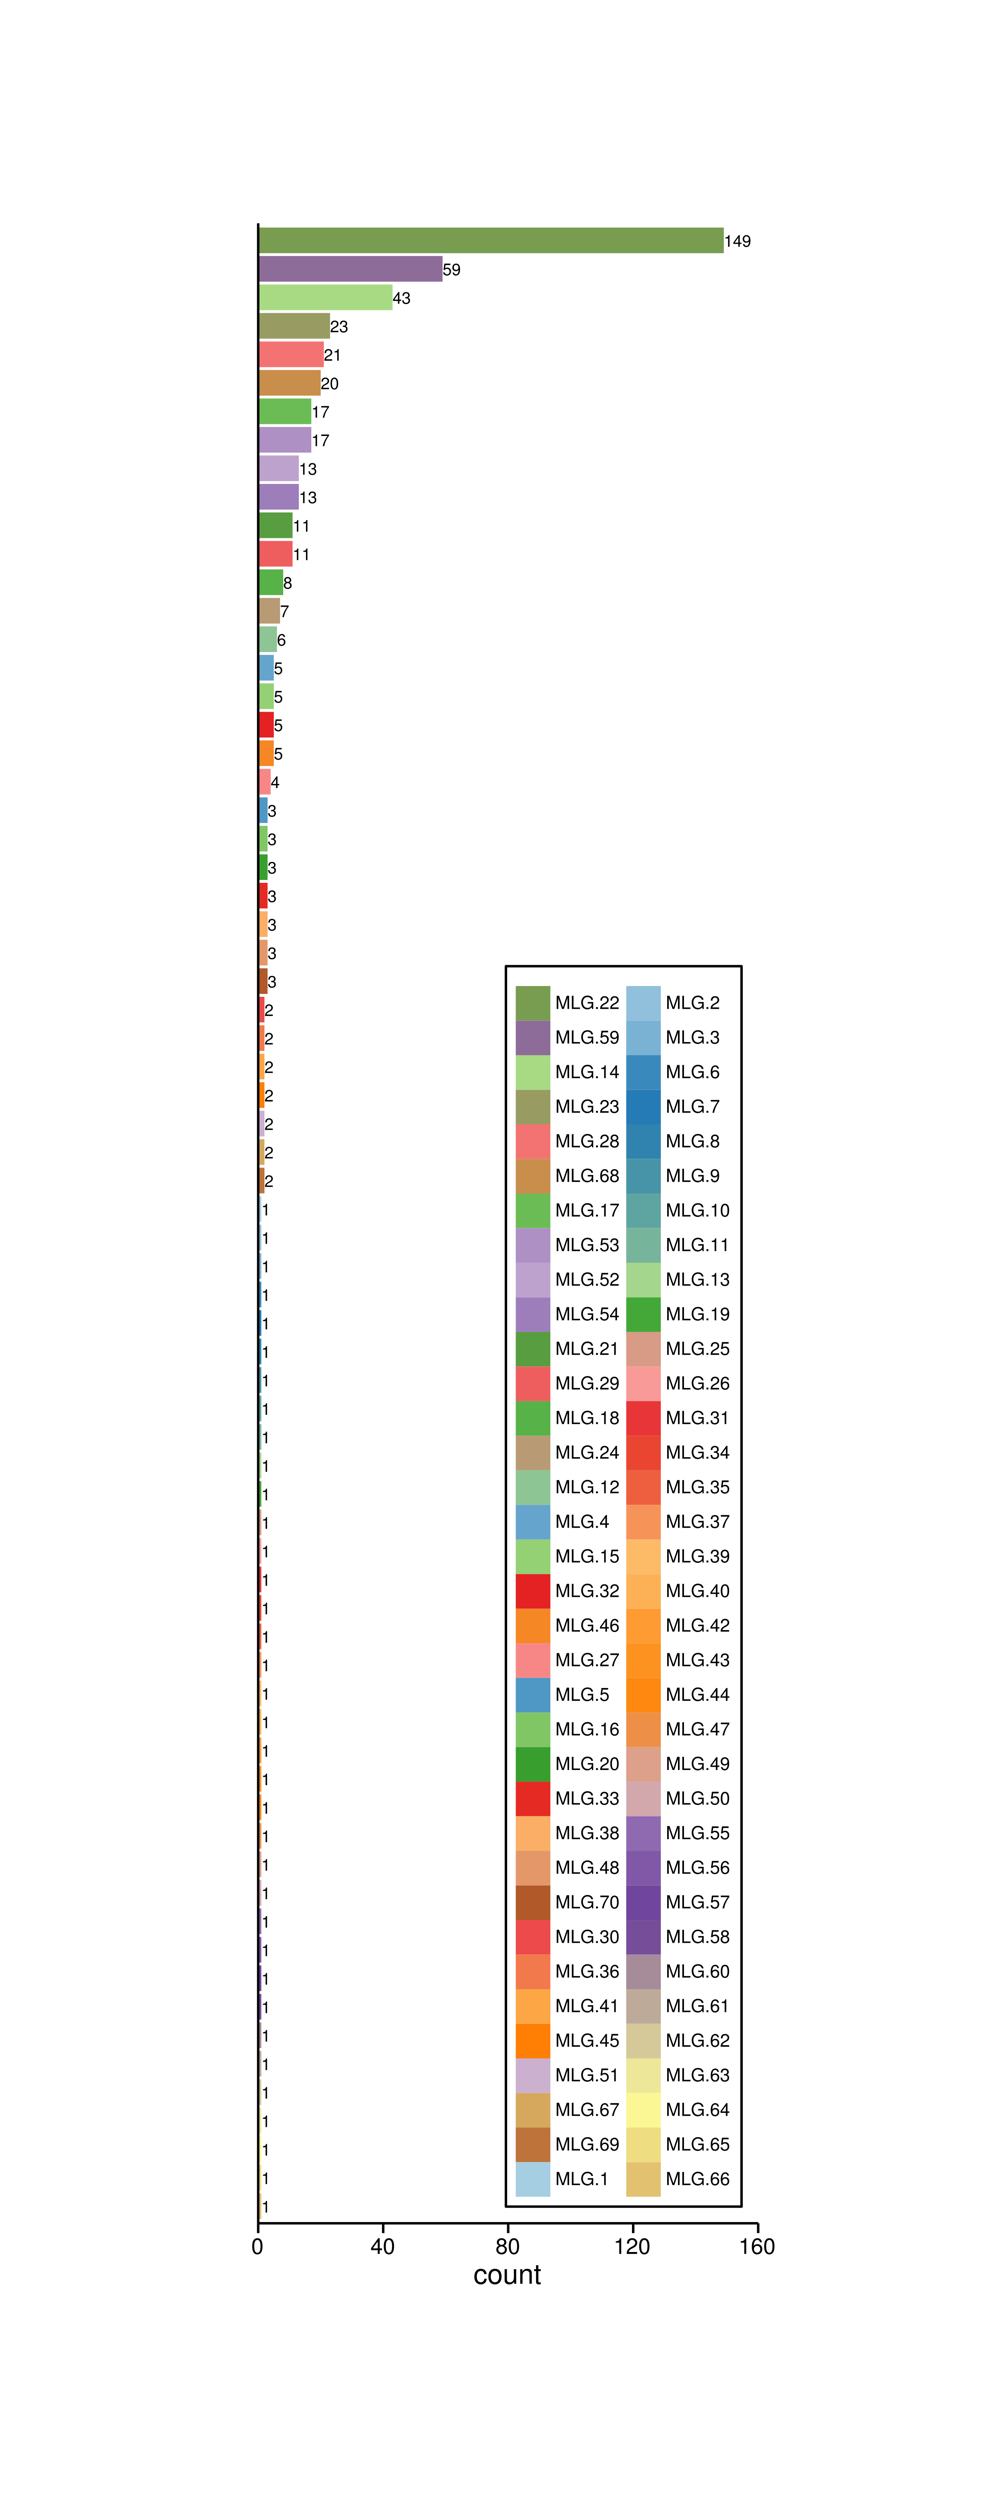 <?xml version="1.0" encoding="UTF-8"?>
<svg xmlns="http://www.w3.org/2000/svg" xmlns:xlink="http://www.w3.org/1999/xlink" width="432pt" height="1080pt" viewBox="0 0 432 1080" version="1.1">
<defs>
<g>
<symbol overflow="visible" id="glyph0-0">
<path style="stroke:none;" d="M 1.844 -3.578 L 1.844 0 L 2.469 0 L 2.469 -5.031 L 2.047 -5.031 C 1.828 -4.25 1.688 -4.156 0.719 -4.031 L 0.719 -3.578 Z M 1.844 -3.578 "/>
</symbol>
<symbol overflow="visible" id="glyph0-1">
<path style="stroke:none;" d="M 2.312 -1.203 L 2.312 0 L 2.938 0 L 2.938 -1.203 L 3.688 -1.203 L 3.688 -1.766 L 2.938 -1.766 L 2.938 -5.031 L 2.484 -5.031 L 0.203 -1.859 L 0.203 -1.203 Z M 2.312 -1.766 L 0.75 -1.766 L 2.312 -3.969 Z M 2.312 -1.766 "/>
</symbol>
<symbol overflow="visible" id="glyph0-2">
<path style="stroke:none;" d="M 0.375 -1.156 C 0.5 -0.328 1.031 0.156 1.797 0.156 C 2.359 0.156 2.859 -0.109 3.156 -0.547 C 3.469 -1.047 3.609 -1.656 3.609 -2.578 C 3.609 -3.422 3.484 -3.953 3.188 -4.406 C 2.906 -4.812 2.469 -5.031 1.922 -5.031 C 0.953 -5.031 0.266 -4.312 0.266 -3.328 C 0.266 -2.391 0.906 -1.734 1.812 -1.734 C 2.297 -1.734 2.641 -1.906 2.969 -2.297 C 2.953 -1.078 2.562 -0.391 1.844 -0.391 C 1.406 -0.391 1.094 -0.672 1 -1.156 Z M 1.906 -4.484 C 2.484 -4.484 2.922 -4 2.922 -3.344 C 2.922 -2.734 2.5 -2.297 1.891 -2.297 C 1.281 -2.297 0.906 -2.703 0.906 -3.391 C 0.906 -4.016 1.328 -4.484 1.906 -4.484 Z M 1.906 -4.484 "/>
</symbol>
<symbol overflow="visible" id="glyph0-3">
<path style="stroke:none;" d="M 3.375 -5.031 L 0.781 -5.031 L 0.406 -2.297 L 0.984 -2.297 C 1.266 -2.641 1.516 -2.766 1.906 -2.766 C 2.578 -2.766 3 -2.297 3 -1.547 C 3 -0.828 2.578 -0.391 1.906 -0.391 C 1.359 -0.391 1.016 -0.672 0.875 -1.234 L 0.25 -1.234 C 0.328 -0.828 0.406 -0.625 0.547 -0.438 C 0.844 -0.062 1.344 0.156 1.922 0.156 C 2.922 0.156 3.641 -0.578 3.641 -1.641 C 3.641 -2.625 2.984 -3.312 2.016 -3.312 C 1.656 -3.312 1.375 -3.219 1.078 -3 L 1.281 -4.406 L 3.375 -4.406 Z M 3.375 -5.031 "/>
</symbol>
<symbol overflow="visible" id="glyph0-4">
<path style="stroke:none;" d="M 1.562 -2.312 L 1.906 -2.312 C 2.594 -2.312 2.953 -2 2.953 -1.391 C 2.953 -0.766 2.562 -0.391 1.906 -0.391 C 1.234 -0.391 0.891 -0.734 0.844 -1.469 L 0.234 -1.469 C 0.25 -1.062 0.328 -0.797 0.453 -0.562 C 0.703 -0.078 1.203 0.156 1.891 0.156 C 2.922 0.156 3.594 -0.453 3.594 -1.406 C 3.594 -2.047 3.344 -2.391 2.734 -2.609 C 3.203 -2.781 3.438 -3.141 3.438 -3.641 C 3.438 -4.516 2.859 -5.031 1.906 -5.031 C 0.891 -5.031 0.359 -4.469 0.328 -3.406 L 0.953 -3.406 C 0.969 -3.703 1 -3.875 1.078 -4.031 C 1.219 -4.312 1.531 -4.484 1.922 -4.484 C 2.469 -4.484 2.797 -4.156 2.797 -3.625 C 2.797 -3.266 2.672 -3.062 2.391 -2.938 C 2.234 -2.875 2 -2.844 1.562 -2.844 Z M 1.562 -2.312 "/>
</symbol>
<symbol overflow="visible" id="glyph0-5">
<path style="stroke:none;" d="M 3.594 -0.609 L 0.938 -0.609 C 1 -1.031 1.234 -1.297 1.844 -1.656 L 2.562 -2.031 C 3.266 -2.422 3.625 -2.938 3.625 -3.547 C 3.625 -3.969 3.453 -4.359 3.156 -4.625 C 2.859 -4.906 2.484 -5.031 2.016 -5.031 C 1.375 -5.031 0.906 -4.797 0.625 -4.375 C 0.453 -4.109 0.375 -3.797 0.359 -3.281 L 0.984 -3.281 C 1 -3.625 1.047 -3.828 1.125 -4 C 1.297 -4.297 1.625 -4.484 2 -4.484 C 2.562 -4.484 2.984 -4.078 2.984 -3.547 C 2.984 -3.141 2.75 -2.797 2.312 -2.547 L 1.656 -2.172 C 0.609 -1.578 0.297 -1.109 0.234 0 L 3.594 0 Z M 3.594 -0.609 "/>
</symbol>
<symbol overflow="visible" id="glyph0-6">
<path style="stroke:none;" d="M 1.953 -5.031 C 1.484 -5.031 1.062 -4.828 0.797 -4.469 C 0.469 -4.031 0.312 -3.359 0.312 -2.438 C 0.312 -0.734 0.875 0.156 1.953 0.156 C 3.016 0.156 3.594 -0.734 3.594 -2.391 C 3.594 -3.375 3.438 -4.016 3.109 -4.469 C 2.844 -4.828 2.422 -5.031 1.953 -5.031 Z M 1.953 -4.469 C 2.625 -4.469 2.953 -3.797 2.953 -2.453 C 2.953 -1.016 2.625 -0.359 1.938 -0.359 C 1.281 -0.359 0.938 -1.047 0.938 -2.422 C 0.938 -3.797 1.281 -4.469 1.953 -4.469 Z M 1.953 -4.469 "/>
</symbol>
<symbol overflow="visible" id="glyph0-7">
<path style="stroke:none;" d="M 3.688 -5.031 L 0.328 -5.031 L 0.328 -4.406 L 3.047 -4.406 C 1.844 -2.703 1.359 -1.656 0.984 0 L 1.641 0 C 1.922 -1.609 2.547 -3 3.688 -4.5 Z M 3.688 -5.031 "/>
</symbol>
<symbol overflow="visible" id="glyph0-8">
<path style="stroke:none;" d="M 2.781 -2.641 C 3.297 -2.953 3.469 -3.219 3.469 -3.688 C 3.469 -4.469 2.844 -5.031 1.953 -5.031 C 1.062 -5.031 0.438 -4.469 0.438 -3.688 C 0.438 -3.219 0.609 -2.969 1.125 -2.641 C 0.547 -2.375 0.266 -1.953 0.266 -1.391 C 0.266 -0.469 0.953 0.156 1.953 0.156 C 2.938 0.156 3.641 -0.469 3.641 -1.391 C 3.641 -1.953 3.359 -2.375 2.781 -2.641 Z M 1.953 -4.469 C 2.484 -4.469 2.828 -4.156 2.828 -3.672 C 2.828 -3.203 2.469 -2.891 1.953 -2.891 C 1.422 -2.891 1.078 -3.203 1.078 -3.688 C 1.078 -4.156 1.422 -4.469 1.953 -4.469 Z M 1.953 -2.375 C 2.578 -2.375 3 -1.969 3 -1.391 C 3 -0.781 2.578 -0.391 1.938 -0.391 C 1.328 -0.391 0.906 -0.797 0.906 -1.391 C 0.906 -1.969 1.328 -2.375 1.953 -2.375 Z M 1.953 -2.375 "/>
</symbol>
<symbol overflow="visible" id="glyph0-9">
<path style="stroke:none;" d="M 3.531 -3.719 C 3.406 -4.547 2.875 -5.031 2.109 -5.031 C 1.547 -5.031 1.062 -4.766 0.766 -4.312 C 0.453 -3.828 0.312 -3.203 0.312 -2.297 C 0.312 -1.453 0.438 -0.906 0.734 -0.469 C 1 -0.062 1.438 0.156 2 0.156 C 2.953 0.156 3.641 -0.547 3.641 -1.531 C 3.641 -2.469 3 -3.125 2.094 -3.125 C 1.609 -3.125 1.219 -2.938 0.938 -2.562 C 0.953 -3.797 1.344 -4.469 2.062 -4.469 C 2.5 -4.469 2.812 -4.203 2.906 -3.719 Z M 2.016 -2.578 C 2.625 -2.578 3 -2.156 3 -1.484 C 3 -0.844 2.578 -0.391 2 -0.391 C 1.422 -0.391 0.984 -0.875 0.984 -1.516 C 0.984 -2.141 1.406 -2.578 2.016 -2.578 Z M 2.016 -2.578 "/>
</symbol>
<symbol overflow="visible" id="glyph1-0">
<path style="stroke:none;" d="M 2.641 -6.797 C 2 -6.797 1.422 -6.531 1.078 -6.047 C 0.641 -5.453 0.406 -4.547 0.406 -3.297 C 0.406 -1 1.188 0.219 2.641 0.219 C 4.078 0.219 4.859 -1 4.859 -3.234 C 4.859 -4.562 4.656 -5.438 4.203 -6.047 C 3.844 -6.531 3.281 -6.797 2.641 -6.797 Z M 2.641 -6.047 C 3.547 -6.047 4 -5.125 4 -3.312 C 4 -1.375 3.562 -0.484 2.625 -0.484 C 1.734 -0.484 1.281 -1.422 1.281 -3.281 C 1.281 -5.141 1.734 -6.047 2.641 -6.047 Z M 2.641 -6.047 "/>
</symbol>
<symbol overflow="visible" id="glyph1-1">
<path style="stroke:none;" d="M 3.141 -1.625 L 3.141 0 L 3.984 0 L 3.984 -1.625 L 4.984 -1.625 L 4.984 -2.391 L 3.984 -2.391 L 3.984 -6.797 L 3.359 -6.797 L 0.266 -2.516 L 0.266 -1.625 Z M 3.141 -2.391 L 1 -2.391 L 3.141 -5.359 Z M 3.141 -2.391 "/>
</symbol>
<symbol overflow="visible" id="glyph1-2">
<path style="stroke:none;" d="M 3.75 -3.578 C 4.453 -4 4.688 -4.344 4.688 -4.984 C 4.688 -6.047 3.844 -6.797 2.641 -6.797 C 1.438 -6.797 0.594 -6.047 0.594 -4.984 C 0.594 -4.359 0.828 -4.016 1.516 -3.578 C 0.734 -3.203 0.359 -2.641 0.359 -1.891 C 0.359 -0.641 1.297 0.219 2.641 0.219 C 3.984 0.219 4.922 -0.641 4.922 -1.875 C 4.922 -2.641 4.531 -3.203 3.75 -3.578 Z M 2.641 -6.047 C 3.359 -6.047 3.812 -5.625 3.812 -4.969 C 3.812 -4.344 3.344 -3.922 2.641 -3.922 C 1.922 -3.922 1.453 -4.344 1.453 -4.984 C 1.453 -5.625 1.922 -6.047 2.641 -6.047 Z M 2.641 -3.203 C 3.484 -3.203 4.062 -2.672 4.062 -1.875 C 4.062 -1.062 3.484 -0.531 2.625 -0.531 C 1.797 -0.531 1.219 -1.078 1.219 -1.875 C 1.219 -2.672 1.797 -3.203 2.641 -3.203 Z M 2.641 -3.203 "/>
</symbol>
<symbol overflow="visible" id="glyph1-3">
<path style="stroke:none;" d="M 2.484 -4.844 L 2.484 0 L 3.328 0 L 3.328 -6.797 L 2.766 -6.797 C 2.469 -5.75 2.281 -5.609 0.984 -5.453 L 0.984 -4.844 Z M 2.484 -4.844 "/>
</symbol>
<symbol overflow="visible" id="glyph1-4">
<path style="stroke:none;" d="M 4.859 -0.828 L 1.281 -0.828 C 1.359 -1.391 1.672 -1.75 2.5 -2.234 L 3.469 -2.75 C 4.406 -3.266 4.906 -3.969 4.906 -4.812 C 4.906 -5.375 4.672 -5.906 4.266 -6.266 C 3.859 -6.625 3.375 -6.797 2.719 -6.797 C 1.859 -6.797 1.219 -6.5 0.844 -5.922 C 0.609 -5.562 0.5 -5.125 0.484 -4.438 L 1.328 -4.438 C 1.359 -4.906 1.406 -5.188 1.531 -5.406 C 1.75 -5.812 2.188 -6.062 2.703 -6.062 C 3.469 -6.062 4.031 -5.516 4.031 -4.781 C 4.031 -4.25 3.719 -3.797 3.125 -3.438 L 2.234 -2.938 C 0.812 -2.141 0.406 -1.5 0.328 0 L 4.859 0 Z M 4.859 -0.828 "/>
</symbol>
<symbol overflow="visible" id="glyph1-5">
<path style="stroke:none;" d="M 4.781 -5.031 C 4.609 -6.141 3.891 -6.797 2.844 -6.797 C 2.094 -6.797 1.422 -6.438 1.031 -5.828 C 0.609 -5.172 0.406 -4.344 0.406 -3.094 C 0.406 -1.953 0.578 -1.234 0.984 -0.625 C 1.359 -0.078 1.953 0.219 2.703 0.219 C 3.984 0.219 4.922 -0.734 4.922 -2.078 C 4.922 -3.344 4.062 -4.234 2.844 -4.234 C 2.172 -4.234 1.641 -3.969 1.281 -3.469 C 1.281 -5.125 1.828 -6.047 2.797 -6.047 C 3.391 -6.047 3.797 -5.672 3.938 -5.031 Z M 2.734 -3.484 C 3.547 -3.484 4.062 -2.922 4.062 -2 C 4.062 -1.156 3.484 -0.531 2.703 -0.531 C 1.922 -0.531 1.328 -1.188 1.328 -2.047 C 1.328 -2.891 1.906 -3.484 2.734 -3.484 Z M 2.734 -3.484 "/>
</symbol>
<symbol overflow="visible" id="glyph2-0">
<path style="stroke:none;" d="M 5.656 -4.172 C 5.609 -4.781 5.469 -5.188 5.234 -5.531 C 4.797 -6.125 4.047 -6.469 3.172 -6.469 C 1.469 -6.469 0.375 -5.125 0.375 -3.031 C 0.375 -1.016 1.453 0.281 3.156 0.281 C 4.656 0.281 5.609 -0.625 5.719 -2.156 L 4.719 -2.156 C 4.547 -1.156 4.031 -0.641 3.188 -0.641 C 2.078 -0.641 1.422 -1.547 1.422 -3.031 C 1.422 -4.609 2.062 -5.547 3.156 -5.547 C 4 -5.547 4.531 -5.047 4.641 -4.172 Z M 5.656 -4.172 "/>
</symbol>
<symbol overflow="visible" id="glyph2-1">
<path style="stroke:none;" d="M 3.266 -6.469 C 1.5 -6.469 0.438 -5.203 0.438 -3.094 C 0.438 -0.984 1.484 0.281 3.281 0.281 C 5.047 0.281 6.125 -0.984 6.125 -3.047 C 6.125 -5.219 5.078 -6.469 3.266 -6.469 Z M 3.281 -5.547 C 4.406 -5.547 5.078 -4.625 5.078 -3.062 C 5.078 -1.578 4.375 -0.641 3.281 -0.641 C 2.156 -0.641 1.469 -1.578 1.469 -3.094 C 1.469 -4.609 2.156 -5.547 3.281 -5.547 Z M 3.281 -5.547 "/>
</symbol>
<symbol overflow="visible" id="glyph2-2">
<path style="stroke:none;" d="M 5.781 0 L 5.781 -6.281 L 4.781 -6.281 L 4.781 -2.719 C 4.781 -1.438 4.109 -0.594 3.078 -0.594 C 2.281 -0.594 1.781 -1.078 1.781 -1.844 L 1.781 -6.281 L 0.781 -6.281 L 0.781 -1.438 C 0.781 -0.391 1.562 0.281 2.781 0.281 C 3.703 0.281 4.297 -0.047 4.891 -0.875 L 4.891 0 Z M 5.781 0 "/>
</symbol>
<symbol overflow="visible" id="glyph2-3">
<path style="stroke:none;" d="M 0.844 -6.281 L 0.844 0 L 1.844 0 L 1.844 -3.469 C 1.844 -4.75 2.516 -5.594 3.547 -5.594 C 4.344 -5.594 4.844 -5.109 4.844 -4.359 L 4.844 0 L 5.844 0 L 5.844 -4.75 C 5.844 -5.797 5.062 -6.469 3.859 -6.469 C 2.922 -6.469 2.312 -6.109 1.766 -5.234 L 1.766 -6.281 Z M 0.844 -6.281 "/>
</symbol>
<symbol overflow="visible" id="glyph2-4">
<path style="stroke:none;" d="M 3.047 -6.281 L 2.016 -6.281 L 2.016 -8.016 L 1.016 -8.016 L 1.016 -6.281 L 0.172 -6.281 L 0.172 -5.469 L 1.016 -5.469 L 1.016 -0.719 C 1.016 -0.078 1.453 0.281 2.234 0.281 C 2.469 0.281 2.719 0.25 3.047 0.188 L 3.047 -0.641 C 2.922 -0.609 2.766 -0.594 2.562 -0.594 C 2.141 -0.594 2.016 -0.719 2.016 -1.156 L 2.016 -5.469 L 3.047 -5.469 Z M 3.047 -6.281 "/>
</symbol>
<symbol overflow="visible" id="glyph3-0">
<path style="stroke:none;" d="M 3.656 0 L 5.25 -4.766 L 5.25 0 L 5.938 0 L 5.938 -5.688 L 4.922 -5.688 L 3.281 -0.734 L 1.594 -5.688 L 0.578 -5.688 L 0.578 0 L 1.266 0 L 1.266 -4.766 L 2.891 0 Z M 3.656 0 "/>
</symbol>
<symbol overflow="visible" id="glyph3-1">
<path style="stroke:none;" d="M 1.344 -5.688 L 0.625 -5.688 L 0.625 0 L 4.156 0 L 4.156 -0.641 L 1.344 -0.641 Z M 1.344 -5.688 "/>
</symbol>
<symbol overflow="visible" id="glyph3-2">
<path style="stroke:none;" d="M 5.531 -3 L 3.156 -3 L 3.156 -2.359 L 4.891 -2.359 L 4.891 -2.203 C 4.891 -1.188 4.141 -0.453 3.109 -0.453 C 2.531 -0.453 2 -0.672 1.672 -1.031 C 1.297 -1.438 1.062 -2.125 1.062 -2.828 C 1.062 -4.219 1.859 -5.141 3.062 -5.141 C 3.922 -5.141 4.547 -4.688 4.703 -3.953 L 5.453 -3.953 C 5.25 -5.109 4.375 -5.781 3.078 -5.781 C 2.375 -5.781 1.812 -5.594 1.375 -5.234 C 0.719 -4.688 0.344 -3.812 0.344 -2.781 C 0.344 -1.031 1.406 0.172 2.953 0.172 C 3.719 0.172 4.328 -0.109 4.891 -0.719 L 5.062 0.031 L 5.531 0.031 Z M 5.531 -3 "/>
</symbol>
<symbol overflow="visible" id="glyph3-3">
<path style="stroke:none;" d="M 1.484 -0.812 L 0.672 -0.812 L 0.672 0 L 1.484 0 Z M 1.484 -0.812 "/>
</symbol>
<symbol overflow="visible" id="glyph3-4">
<path style="stroke:none;" d="M 3.938 -0.672 L 1.031 -0.672 C 1.109 -1.125 1.359 -1.422 2.031 -1.812 L 2.812 -2.234 C 3.594 -2.656 3.984 -3.234 3.984 -3.906 C 3.984 -4.359 3.797 -4.797 3.469 -5.094 C 3.141 -5.391 2.734 -5.531 2.219 -5.531 C 1.516 -5.531 0.984 -5.281 0.688 -4.812 C 0.484 -4.516 0.406 -4.172 0.391 -3.609 L 1.078 -3.609 C 1.094 -3.984 1.141 -4.203 1.234 -4.391 C 1.422 -4.719 1.781 -4.922 2.188 -4.922 C 2.812 -4.922 3.281 -4.484 3.281 -3.891 C 3.281 -3.453 3.031 -3.078 2.531 -2.797 L 1.812 -2.391 C 0.656 -1.734 0.328 -1.219 0.266 0 L 3.938 0 Z M 3.938 -0.672 "/>
</symbol>
<symbol overflow="visible" id="glyph3-5">
<path style="stroke:none;" d="M 3.719 -5.531 L 0.859 -5.531 L 0.438 -2.516 L 1.078 -2.516 C 1.391 -2.906 1.656 -3.031 2.094 -3.031 C 2.828 -3.031 3.297 -2.531 3.297 -1.703 C 3.297 -0.906 2.844 -0.422 2.094 -0.422 C 1.484 -0.422 1.125 -0.734 0.953 -1.359 L 0.266 -1.359 C 0.359 -0.906 0.438 -0.688 0.609 -0.484 C 0.922 -0.062 1.484 0.172 2.109 0.172 C 3.219 0.172 4 -0.625 4 -1.797 C 4 -2.891 3.281 -3.641 2.219 -3.641 C 1.828 -3.641 1.516 -3.547 1.188 -3.312 L 1.406 -4.844 L 3.719 -4.844 Z M 3.719 -5.531 "/>
</symbol>
<symbol overflow="visible" id="glyph3-6">
<path style="stroke:none;" d="M 0.406 -1.266 C 0.547 -0.359 1.141 0.172 1.984 0.172 C 2.594 0.172 3.141 -0.109 3.469 -0.609 C 3.812 -1.141 3.969 -1.828 3.969 -2.828 C 3.969 -3.766 3.828 -4.344 3.5 -4.844 C 3.203 -5.281 2.719 -5.531 2.109 -5.531 C 1.047 -5.531 0.297 -4.75 0.297 -3.672 C 0.297 -2.641 1 -1.906 2 -1.906 C 2.516 -1.906 2.906 -2.094 3.266 -2.531 C 3.25 -1.172 2.812 -0.422 2.031 -0.422 C 1.547 -0.422 1.203 -0.734 1.094 -1.266 Z M 2.094 -4.922 C 2.734 -4.922 3.219 -4.391 3.219 -3.688 C 3.219 -3 2.75 -2.516 2.078 -2.516 C 1.406 -2.516 1 -2.984 1 -3.719 C 1 -4.422 1.469 -4.922 2.094 -4.922 Z M 2.094 -4.922 "/>
</symbol>
<symbol overflow="visible" id="glyph3-7">
<path style="stroke:none;" d="M 2.016 -3.938 L 2.016 0 L 2.703 0 L 2.703 -5.531 L 2.25 -5.531 C 2.016 -4.672 1.859 -4.562 0.797 -4.422 L 0.797 -3.938 Z M 2.016 -3.938 "/>
</symbol>
<symbol overflow="visible" id="glyph3-8">
<path style="stroke:none;" d="M 2.547 -1.328 L 2.547 0 L 3.234 0 L 3.234 -1.328 L 4.047 -1.328 L 4.047 -1.938 L 3.234 -1.938 L 3.234 -5.531 L 2.734 -5.531 L 0.219 -2.047 L 0.219 -1.328 Z M 2.547 -1.938 L 0.812 -1.938 L 2.547 -4.359 Z M 2.547 -1.938 "/>
</symbol>
<symbol overflow="visible" id="glyph3-9">
<path style="stroke:none;" d="M 1.719 -2.531 L 1.812 -2.531 L 2.094 -2.547 C 2.859 -2.547 3.25 -2.203 3.25 -1.531 C 3.25 -0.844 2.812 -0.422 2.094 -0.422 C 1.344 -0.422 0.984 -0.797 0.938 -1.609 L 0.25 -1.609 C 0.281 -1.156 0.359 -0.875 0.484 -0.625 C 0.766 -0.094 1.312 0.172 2.078 0.172 C 3.219 0.172 3.938 -0.5 3.938 -1.547 C 3.938 -2.25 3.672 -2.641 3.016 -2.859 C 3.531 -3.062 3.781 -3.453 3.781 -4 C 3.781 -4.953 3.156 -5.531 2.094 -5.531 C 0.984 -5.531 0.391 -4.922 0.359 -3.75 L 1.047 -3.75 C 1.062 -4.078 1.094 -4.266 1.172 -4.438 C 1.328 -4.734 1.672 -4.922 2.109 -4.922 C 2.719 -4.922 3.078 -4.562 3.078 -3.984 C 3.078 -3.594 2.938 -3.359 2.641 -3.234 C 2.453 -3.156 2.203 -3.125 1.719 -3.125 Z M 1.719 -2.531 "/>
</symbol>
<symbol overflow="visible" id="glyph3-10">
<path style="stroke:none;" d="M 3.047 -2.906 C 3.625 -3.25 3.812 -3.531 3.812 -4.047 C 3.812 -4.922 3.125 -5.531 2.141 -5.531 C 1.172 -5.531 0.484 -4.922 0.484 -4.047 C 0.484 -3.547 0.672 -3.266 1.234 -2.906 C 0.594 -2.609 0.281 -2.141 0.281 -1.531 C 0.281 -0.516 1.047 0.172 2.141 0.172 C 3.234 0.172 4 -0.516 4 -1.531 C 4 -2.141 3.688 -2.609 3.047 -2.906 Z M 2.141 -4.922 C 2.734 -4.922 3.109 -4.578 3.109 -4.031 C 3.109 -3.531 2.719 -3.188 2.141 -3.188 C 1.562 -3.188 1.188 -3.531 1.188 -4.047 C 1.188 -4.578 1.562 -4.922 2.141 -4.922 Z M 2.141 -2.609 C 2.828 -2.609 3.297 -2.172 3.297 -1.516 C 3.297 -0.859 2.828 -0.422 2.125 -0.422 C 1.453 -0.422 0.984 -0.875 0.984 -1.516 C 0.984 -2.172 1.453 -2.609 2.141 -2.609 Z M 2.141 -2.609 "/>
</symbol>
<symbol overflow="visible" id="glyph3-11">
<path style="stroke:none;" d="M 3.875 -4.078 C 3.75 -4.984 3.156 -5.531 2.312 -5.531 C 1.703 -5.531 1.156 -5.234 0.828 -4.734 C 0.484 -4.203 0.328 -3.531 0.328 -2.516 C 0.328 -1.594 0.469 -1 0.797 -0.5 C 1.094 -0.062 1.578 0.172 2.188 0.172 C 3.25 0.172 4 -0.594 4 -1.688 C 4 -2.719 3.297 -3.438 2.312 -3.438 C 1.766 -3.438 1.328 -3.234 1.031 -2.828 C 1.047 -4.172 1.484 -4.922 2.266 -4.922 C 2.75 -4.922 3.094 -4.609 3.203 -4.078 Z M 2.219 -2.828 C 2.891 -2.828 3.297 -2.375 3.297 -1.625 C 3.297 -0.938 2.828 -0.422 2.203 -0.422 C 1.562 -0.422 1.078 -0.953 1.078 -1.672 C 1.078 -2.359 1.547 -2.828 2.219 -2.828 Z M 2.219 -2.828 "/>
</symbol>
<symbol overflow="visible" id="glyph3-12">
<path style="stroke:none;" d="M 4.047 -5.531 L 0.359 -5.531 L 0.359 -4.844 L 3.344 -4.844 C 2.031 -2.969 1.484 -1.812 1.078 0 L 1.812 0 C 2.109 -1.766 2.812 -3.297 4.047 -4.953 Z M 4.047 -5.531 "/>
</symbol>
<symbol overflow="visible" id="glyph3-13">
<path style="stroke:none;" d="M 2.141 -5.531 C 1.625 -5.531 1.156 -5.297 0.875 -4.922 C 0.516 -4.438 0.328 -3.703 0.328 -2.672 C 0.328 -0.812 0.953 0.172 2.141 0.172 C 3.312 0.172 3.953 -0.812 3.953 -2.625 C 3.953 -3.703 3.781 -4.422 3.422 -4.922 C 3.125 -5.312 2.672 -5.531 2.141 -5.531 Z M 2.141 -4.922 C 2.891 -4.922 3.25 -4.172 3.25 -2.688 C 3.25 -1.125 2.891 -0.391 2.125 -0.391 C 1.406 -0.391 1.031 -1.156 1.031 -2.672 C 1.031 -4.172 1.406 -4.922 2.141 -4.922 Z M 2.141 -4.922 "/>
</symbol>
</g>
<clipPath id="clip1">
  <path d="M 90.059 82.059 L 342.945 82.059 L 342.945 998.945 L 90.059 998.945 Z M 90.059 82.059 "/>
</clipPath>
<clipPath id="clip2">
  <path d="M 111.543 96.457 L 328.543 96.457 L 328.543 961.457 L 111.543 961.457 Z M 111.543 96.457 "/>
</clipPath>
</defs>
<g id="surface167">
<rect x="0" y="0" width="432" height="1080" style="fill:rgb(100%,100%,100%);fill-opacity:1;stroke:none;"/>
<g clip-path="url(#clip1)" clip-rule="nonzero">
<path style="fill-rule:nonzero;fill:rgb(100%,100%,100%);fill-opacity:1;stroke-width:1.063;stroke-linecap:round;stroke-linejoin:round;stroke:rgb(100%,100%,100%);stroke-opacity:1;stroke-miterlimit:10;" d="M 90.059 997.941 L 341.945 997.941 L 341.945 82.055 L 90.059 82.055 Z M 90.059 997.941 "/>
</g>
<g clip-path="url(#clip2)" clip-rule="nonzero">
<path style=" stroke:none;fill-rule:nonzero;fill:rgb(100%,100%,100%);fill-opacity:1;" d="M 111.543 960.457 L 327.543 960.457 L 327.543 96.457 L 111.543 96.457 Z M 111.543 960.457 "/>
<path style=" stroke:none;fill-rule:nonzero;fill:rgb(88.627%,76.078%,43.922%);fill-opacity:1;" d="M 111.543 958.609 L 112.895 958.609 L 112.895 947.531 L 111.543 947.531 Z M 111.543 958.609 "/>
<path style=" stroke:none;fill-rule:nonzero;fill:rgb(93.725%,86.667%,50.98%);fill-opacity:1;" d="M 111.543 946.305 L 112.895 946.305 L 112.895 935.227 L 111.543 935.227 Z M 111.543 946.305 "/>
<path style=" stroke:none;fill-rule:nonzero;fill:rgb(98.431%,96.863%,58.039%);fill-opacity:1;" d="M 111.543 933.996 L 112.895 933.996 L 112.895 922.918 L 111.543 922.918 Z M 111.543 933.996 "/>
<path style=" stroke:none;fill-rule:nonzero;fill:rgb(92.941%,90.98%,60%);fill-opacity:1;" d="M 111.543 921.688 L 112.895 921.688 L 112.895 910.609 L 111.543 910.609 Z M 111.543 921.688 "/>
<path style=" stroke:none;fill-rule:nonzero;fill:rgb(83.529%,78.824%,60%);fill-opacity:1;" d="M 111.543 909.379 L 112.895 909.379 L 112.895 898.301 L 111.543 898.301 Z M 111.543 909.379 "/>
<path style=" stroke:none;fill-rule:nonzero;fill:rgb(74.51%,66.667%,60%);fill-opacity:1;" d="M 111.543 897.07 L 112.895 897.07 L 112.895 885.992 L 111.543 885.992 Z M 111.543 897.07 "/>
<path style=" stroke:none;fill-rule:nonzero;fill:rgb(65.098%,54.51%,60%);fill-opacity:1;" d="M 111.543 884.766 L 112.895 884.766 L 112.895 873.688 L 111.543 873.688 Z M 111.543 884.766 "/>
<path style=" stroke:none;fill-rule:nonzero;fill:rgb(46.275%,30.196%,60%);fill-opacity:1;" d="M 111.543 872.457 L 112.895 872.457 L 112.895 861.379 L 111.543 861.379 Z M 111.543 872.457 "/>
<path style=" stroke:none;fill-rule:nonzero;fill:rgb(43.922%,27.059%,61.961%);fill-opacity:1;" d="M 111.543 860.148 L 112.895 860.148 L 112.895 849.07 L 111.543 849.07 Z M 111.543 860.148 "/>
<path style=" stroke:none;fill-rule:nonzero;fill:rgb(50.196%,34.51%,65.49%);fill-opacity:1;" d="M 111.543 847.84 L 112.895 847.84 L 112.895 836.762 L 111.543 836.762 Z M 111.543 847.84 "/>
<path style=" stroke:none;fill-rule:nonzero;fill:rgb(56.078%,41.569%,69.412%);fill-opacity:1;" d="M 111.543 835.535 L 112.895 835.535 L 112.895 824.457 L 111.543 824.457 Z M 111.543 835.535 "/>
<path style=" stroke:none;fill-rule:nonzero;fill:rgb(82.745%,65.882%,67.843%);fill-opacity:1;" d="M 111.543 823.227 L 112.895 823.227 L 112.895 812.148 L 111.543 812.148 Z M 111.543 823.227 "/>
<path style=" stroke:none;fill-rule:nonzero;fill:rgb(86.275%,62.745%,54.51%);fill-opacity:1;" d="M 111.543 810.918 L 112.895 810.918 L 112.895 799.84 L 111.543 799.84 Z M 111.543 810.918 "/>
<path style=" stroke:none;fill-rule:nonzero;fill:rgb(92.941%,56.078%,27.843%);fill-opacity:1;" d="M 111.543 798.609 L 112.895 798.609 L 112.895 787.531 L 111.543 787.531 Z M 111.543 798.609 "/>
<path style=" stroke:none;fill-rule:nonzero;fill:rgb(99.608%,53.333%,6.275%);fill-opacity:1;" d="M 111.543 786.305 L 112.895 786.305 L 112.895 775.227 L 111.543 775.227 Z M 111.543 786.305 "/>
<path style=" stroke:none;fill-rule:nonzero;fill:rgb(99.608%,57.255%,12.941%);fill-opacity:1;" d="M 111.543 773.996 L 112.895 773.996 L 112.895 762.918 L 111.543 762.918 Z M 111.543 773.996 "/>
<path style=" stroke:none;fill-rule:nonzero;fill:rgb(99.608%,61.176%,20%);fill-opacity:1;" d="M 111.543 761.688 L 112.895 761.688 L 112.895 750.609 L 111.543 750.609 Z M 111.543 761.688 "/>
<path style=" stroke:none;fill-rule:nonzero;fill:rgb(99.216%,69.412%,33.725%);fill-opacity:1;" d="M 111.543 749.379 L 112.895 749.379 L 112.895 738.301 L 111.543 738.301 Z M 111.543 749.379 "/>
<path style=" stroke:none;fill-rule:nonzero;fill:rgb(99.216%,73.333%,40.784%);fill-opacity:1;" d="M 111.543 737.07 L 112.895 737.07 L 112.895 725.992 L 111.543 725.992 Z M 111.543 737.07 "/>
<path style=" stroke:none;fill-rule:nonzero;fill:rgb(96.471%,57.647%,34.902%);fill-opacity:1;" d="M 111.543 724.766 L 112.895 724.766 L 112.895 713.688 L 111.543 713.688 Z M 111.543 724.766 "/>
<path style=" stroke:none;fill-rule:nonzero;fill:rgb(92.941%,37.255%,24.314%);fill-opacity:1;" d="M 111.543 712.457 L 112.895 712.457 L 112.895 701.379 L 111.543 701.379 Z M 111.543 712.457 "/>
<path style=" stroke:none;fill-rule:nonzero;fill:rgb(91.373%,27.059%,19.216%);fill-opacity:1;" d="M 111.543 700.148 L 112.895 700.148 L 112.895 689.07 L 111.543 689.07 Z M 111.543 700.148 "/>
<path style=" stroke:none;fill-rule:nonzero;fill:rgb(90.98%,20.784%,21.569%);fill-opacity:1;" d="M 111.543 687.84 L 112.895 687.84 L 112.895 676.762 L 111.543 676.762 Z M 111.543 687.84 "/>
<path style=" stroke:none;fill-rule:nonzero;fill:rgb(97.255%,60.392%,59.216%);fill-opacity:1;" d="M 111.543 675.535 L 112.895 675.535 L 112.895 664.457 L 111.543 664.457 Z M 111.543 675.535 "/>
<path style=" stroke:none;fill-rule:nonzero;fill:rgb(84.706%,60.784%,52.549%);fill-opacity:1;" d="M 111.543 663.227 L 112.895 663.227 L 112.895 652.148 L 111.543 652.148 Z M 111.543 663.227 "/>
<path style=" stroke:none;fill-rule:nonzero;fill:rgb(26.275%,65.882%,21.961%);fill-opacity:1;" d="M 111.543 650.918 L 112.895 650.918 L 112.895 639.84 L 111.543 639.84 Z M 111.543 650.918 "/>
<path style=" stroke:none;fill-rule:nonzero;fill:rgb(64.706%,83.922%,55.294%);fill-opacity:1;" d="M 111.543 638.609 L 112.895 638.609 L 112.895 627.531 L 111.543 627.531 Z M 111.543 638.609 "/>
<path style=" stroke:none;fill-rule:nonzero;fill:rgb(46.275%,70.98%,60.784%);fill-opacity:1;" d="M 111.543 626.305 L 112.895 626.305 L 112.895 615.227 L 111.543 615.227 Z M 111.543 626.305 "/>
<path style=" stroke:none;fill-rule:nonzero;fill:rgb(36.863%,64.314%,63.137%);fill-opacity:1;" d="M 111.543 613.996 L 112.895 613.996 L 112.895 602.918 L 111.543 602.918 Z M 111.543 613.996 "/>
<path style=" stroke:none;fill-rule:nonzero;fill:rgb(27.843%,58.039%,65.882%);fill-opacity:1;" d="M 111.543 601.688 L 112.895 601.688 L 112.895 590.609 L 111.543 590.609 Z M 111.543 601.688 "/>
<path style=" stroke:none;fill-rule:nonzero;fill:rgb(18.824%,51.373%,68.627%);fill-opacity:1;" d="M 111.543 589.379 L 112.895 589.379 L 112.895 578.301 L 111.543 578.301 Z M 111.543 589.379 "/>
<path style=" stroke:none;fill-rule:nonzero;fill:rgb(14.118%,48.235%,71.373%);fill-opacity:1;" d="M 111.543 577.07 L 112.895 577.07 L 112.895 565.992 L 111.543 565.992 Z M 111.543 577.07 "/>
<path style=" stroke:none;fill-rule:nonzero;fill:rgb(22.745%,53.725%,74.118%);fill-opacity:1;" d="M 111.543 564.766 L 112.895 564.766 L 112.895 553.688 L 111.543 553.688 Z M 111.543 564.766 "/>
<path style=" stroke:none;fill-rule:nonzero;fill:rgb(47.843%,69.804%,83.137%);fill-opacity:1;" d="M 111.543 552.457 L 112.895 552.457 L 112.895 541.379 L 111.543 541.379 Z M 111.543 552.457 "/>
<path style=" stroke:none;fill-rule:nonzero;fill:rgb(56.471%,75.294%,85.882%);fill-opacity:1;" d="M 111.543 540.148 L 112.895 540.148 L 112.895 529.07 L 111.543 529.07 Z M 111.543 540.148 "/>
<path style=" stroke:none;fill-rule:nonzero;fill:rgb(65.098%,80.784%,89.02%);fill-opacity:1;" d="M 111.543 527.84 L 112.895 527.84 L 112.895 516.762 L 111.543 516.762 Z M 111.543 527.84 "/>
<path style=" stroke:none;fill-rule:nonzero;fill:rgb(74.118%,45.098%,22.745%);fill-opacity:1;" d="M 111.543 515.535 L 114.242 515.535 L 114.242 504.457 L 111.543 504.457 Z M 111.543 515.535 "/>
<path style=" stroke:none;fill-rule:nonzero;fill:rgb(83.922%,65.882%,36.863%);fill-opacity:1;" d="M 111.543 503.227 L 114.242 503.227 L 114.242 492.148 L 111.543 492.148 Z M 111.543 503.227 "/>
<path style=" stroke:none;fill-rule:nonzero;fill:rgb(79.608%,69.02%,81.176%);fill-opacity:1;" d="M 111.543 490.918 L 114.242 490.918 L 114.242 479.84 L 111.543 479.84 Z M 111.543 490.918 "/>
<path style=" stroke:none;fill-rule:nonzero;fill:rgb(99.608%,49.804%,1.176%);fill-opacity:1;" d="M 111.543 478.609 L 114.242 478.609 L 114.242 467.531 L 111.543 467.531 Z M 111.543 478.609 "/>
<path style=" stroke:none;fill-rule:nonzero;fill:rgb(99.216%,65.098%,27.059%);fill-opacity:1;" d="M 111.543 466.305 L 114.242 466.305 L 114.242 455.227 L 111.543 455.227 Z M 111.543 466.305 "/>
<path style=" stroke:none;fill-rule:nonzero;fill:rgb(94.902%,47.451%,29.804%);fill-opacity:1;" d="M 111.543 453.996 L 114.242 453.996 L 114.242 442.918 L 111.543 442.918 Z M 111.543 453.996 "/>
<path style=" stroke:none;fill-rule:nonzero;fill:rgb(92.549%,29.02%,29.412%);fill-opacity:1;" d="M 111.543 441.688 L 114.242 441.688 L 114.242 430.609 L 111.543 430.609 Z M 111.543 441.688 "/>
<path style=" stroke:none;fill-rule:nonzero;fill:rgb(69.412%,34.902%,15.686%);fill-opacity:1;" d="M 111.543 429.379 L 115.594 429.379 L 115.594 418.301 L 111.543 418.301 Z M 111.543 429.379 "/>
<path style=" stroke:none;fill-rule:nonzero;fill:rgb(89.412%,59.608%,41.176%);fill-opacity:1;" d="M 111.543 417.07 L 115.594 417.07 L 115.594 405.992 L 111.543 405.992 Z M 111.543 417.07 "/>
<path style=" stroke:none;fill-rule:nonzero;fill:rgb(98.039%,68.235%,40%);fill-opacity:1;" d="M 111.543 404.766 L 115.594 404.766 L 115.594 393.688 L 111.543 393.688 Z M 111.543 404.766 "/>
<path style=" stroke:none;fill-rule:nonzero;fill:rgb(89.804%,16.471%,14.118%);fill-opacity:1;" d="M 111.543 392.457 L 115.594 392.457 L 115.594 381.379 L 111.543 381.379 Z M 111.543 392.457 "/>
<path style=" stroke:none;fill-rule:nonzero;fill:rgb(21.961%,62.353%,18.431%);fill-opacity:1;" d="M 111.543 380.148 L 115.594 380.148 L 115.594 369.07 L 111.543 369.07 Z M 111.543 380.148 "/>
<path style=" stroke:none;fill-rule:nonzero;fill:rgb(50.196%,77.647%,39.608%);fill-opacity:1;" d="M 111.543 367.84 L 115.594 367.84 L 115.594 356.762 L 111.543 356.762 Z M 111.543 367.84 "/>
<path style=" stroke:none;fill-rule:nonzero;fill:rgb(30.98%,59.216%,77.255%);fill-opacity:1;" d="M 111.543 355.535 L 115.594 355.535 L 115.594 344.457 L 111.543 344.457 Z M 111.543 355.535 "/>
<path style=" stroke:none;fill-rule:nonzero;fill:rgb(96.863%,52.941%,52.549%);fill-opacity:1;" d="M 111.543 343.227 L 116.941 343.227 L 116.941 332.148 L 111.543 332.148 Z M 111.543 343.227 "/>
<path style=" stroke:none;fill-rule:nonzero;fill:rgb(96.078%,52.941%,14.51%);fill-opacity:1;" d="M 111.543 330.918 L 118.293 330.918 L 118.293 319.84 L 111.543 319.84 Z M 111.543 330.918 "/>
<path style=" stroke:none;fill-rule:nonzero;fill:rgb(89.412%,12.941%,13.725%);fill-opacity:1;" d="M 111.543 318.609 L 118.293 318.609 L 118.293 307.531 L 111.543 307.531 Z M 111.543 318.609 "/>
<path style=" stroke:none;fill-rule:nonzero;fill:rgb(58.039%,81.569%,45.49%);fill-opacity:1;" d="M 111.543 306.305 L 118.293 306.305 L 118.293 295.227 L 111.543 295.227 Z M 111.543 306.305 "/>
<path style=" stroke:none;fill-rule:nonzero;fill:rgb(39.608%,64.314%,80%);fill-opacity:1;" d="M 111.543 293.996 L 118.293 293.996 L 118.293 282.918 L 111.543 282.918 Z M 111.543 293.996 "/>
<path style=" stroke:none;fill-rule:nonzero;fill:rgb(55.294%,77.255%,58.039%);fill-opacity:1;" d="M 111.543 281.688 L 119.645 281.688 L 119.645 270.609 L 111.543 270.609 Z M 111.543 281.688 "/>
<path style=" stroke:none;fill-rule:nonzero;fill:rgb(72.157%,60.784%,45.49%);fill-opacity:1;" d="M 111.543 269.379 L 120.992 269.379 L 120.992 258.301 L 111.543 258.301 Z M 111.543 269.379 "/>
<path style=" stroke:none;fill-rule:nonzero;fill:rgb(34.118%,69.804%,27.843%);fill-opacity:1;" d="M 111.543 257.07 L 122.344 257.07 L 122.344 245.992 L 111.543 245.992 Z M 111.543 257.07 "/>
<path style=" stroke:none;fill-rule:nonzero;fill:rgb(93.725%,36.863%,37.255%);fill-opacity:1;" d="M 111.543 244.766 L 126.395 244.766 L 126.395 233.688 L 111.543 233.688 Z M 111.543 244.766 "/>
<path style=" stroke:none;fill-rule:nonzero;fill:rgb(34.51%,61.961%,25.098%);fill-opacity:1;" d="M 111.543 232.457 L 126.395 232.457 L 126.395 221.379 L 111.543 221.379 Z M 111.543 232.457 "/>
<path style=" stroke:none;fill-rule:nonzero;fill:rgb(61.961%,49.02%,73.333%);fill-opacity:1;" d="M 111.543 220.148 L 129.094 220.148 L 129.094 209.07 L 111.543 209.07 Z M 111.543 220.148 "/>
<path style=" stroke:none;fill-rule:nonzero;fill:rgb(74.118%,63.529%,80.784%);fill-opacity:1;" d="M 111.543 207.84 L 129.094 207.84 L 129.094 196.762 L 111.543 196.762 Z M 111.543 207.84 "/>
<path style=" stroke:none;fill-rule:nonzero;fill:rgb(68.235%,56.471%,76.863%);fill-opacity:1;" d="M 111.543 195.535 L 134.492 195.535 L 134.492 184.457 L 111.543 184.457 Z M 111.543 195.535 "/>
<path style=" stroke:none;fill-rule:nonzero;fill:rgb(42.353%,73.725%,33.725%);fill-opacity:1;" d="M 111.543 183.227 L 134.492 183.227 L 134.492 172.148 L 111.543 172.148 Z M 111.543 183.227 "/>
<path style=" stroke:none;fill-rule:nonzero;fill:rgb(78.824%,55.294%,29.804%);fill-opacity:1;" d="M 111.543 170.918 L 138.543 170.918 L 138.543 159.84 L 111.543 159.84 Z M 111.543 170.918 "/>
<path style=" stroke:none;fill-rule:nonzero;fill:rgb(95.294%,45.098%,44.706%);fill-opacity:1;" d="M 111.543 158.609 L 139.895 158.609 L 139.895 147.531 L 111.543 147.531 Z M 111.543 158.609 "/>
<path style=" stroke:none;fill-rule:nonzero;fill:rgb(59.608%,61.176%,38.824%);fill-opacity:1;" d="M 111.543 146.305 L 142.594 146.305 L 142.594 135.227 L 111.543 135.227 Z M 111.543 146.305 "/>
<path style=" stroke:none;fill-rule:nonzero;fill:rgb(65.882%,85.49%,51.373%);fill-opacity:1;" d="M 111.543 133.996 L 169.594 133.996 L 169.594 122.918 L 111.543 122.918 Z M 111.543 133.996 "/>
<path style=" stroke:none;fill-rule:nonzero;fill:rgb(55.686%,42.353%,60%);fill-opacity:1;" d="M 111.543 121.688 L 191.191 121.688 L 191.191 110.609 L 111.543 110.609 Z M 111.543 121.688 "/>
<path style=" stroke:none;fill-rule:nonzero;fill:rgb(47.059%,61.569%,31.765%);fill-opacity:1;" d="M 111.543 109.379 L 312.691 109.379 L 312.691 98.301 L 111.543 98.301 Z M 111.543 109.379 "/>
<g style="fill:rgb(0%,0%,0%);fill-opacity:1;">
  <use xlink:href="#glyph0-0" x="312.691" y="106.593"/>
  <use xlink:href="#glyph0-1" x="316.636" y="106.593"/>
  <use xlink:href="#glyph0-2" x="320.58" y="106.593"/>
</g>
<g style="fill:rgb(0%,0%,0%);fill-opacity:1;">
  <use xlink:href="#glyph0-3" x="191.191" y="118.901"/>
  <use xlink:href="#glyph0-2" x="195.136" y="118.901"/>
</g>
<g style="fill:rgb(0%,0%,0%);fill-opacity:1;">
  <use xlink:href="#glyph0-1" x="169.594" y="131.21"/>
  <use xlink:href="#glyph0-4" x="173.538" y="131.21"/>
</g>
<g style="fill:rgb(0%,0%,0%);fill-opacity:1;">
  <use xlink:href="#glyph0-5" x="142.594" y="143.519"/>
  <use xlink:href="#glyph0-4" x="146.538" y="143.519"/>
</g>
<g style="fill:rgb(0%,0%,0%);fill-opacity:1;">
  <use xlink:href="#glyph0-5" x="139.895" y="155.823"/>
  <use xlink:href="#glyph0-0" x="143.839" y="155.823"/>
</g>
<g style="fill:rgb(0%,0%,0%);fill-opacity:1;">
  <use xlink:href="#glyph0-5" x="138.543" y="168.132"/>
  <use xlink:href="#glyph0-6" x="142.487" y="168.132"/>
</g>
<g style="fill:rgb(0%,0%,0%);fill-opacity:1;">
  <use xlink:href="#glyph0-0" x="134.492" y="180.44"/>
  <use xlink:href="#glyph0-7" x="138.437" y="180.44"/>
</g>
<g style="fill:rgb(0%,0%,0%);fill-opacity:1;">
  <use xlink:href="#glyph0-0" x="134.492" y="192.749"/>
  <use xlink:href="#glyph0-7" x="138.437" y="192.749"/>
</g>
<g style="fill:rgb(0%,0%,0%);fill-opacity:1;">
  <use xlink:href="#glyph0-0" x="129.094" y="205.058"/>
  <use xlink:href="#glyph0-4" x="133.038" y="205.058"/>
</g>
<g style="fill:rgb(0%,0%,0%);fill-opacity:1;">
  <use xlink:href="#glyph0-0" x="129.094" y="217.362"/>
  <use xlink:href="#glyph0-4" x="133.038" y="217.362"/>
</g>
<g style="fill:rgb(0%,0%,0%);fill-opacity:1;">
  <use xlink:href="#glyph0-0" x="126.395" y="229.671"/>
  <use xlink:href="#glyph0-0" x="130.339" y="229.671"/>
</g>
<g style="fill:rgb(0%,0%,0%);fill-opacity:1;">
  <use xlink:href="#glyph0-0" x="126.395" y="241.979"/>
  <use xlink:href="#glyph0-0" x="130.339" y="241.979"/>
</g>
<g style="fill:rgb(0%,0%,0%);fill-opacity:1;">
  <use xlink:href="#glyph0-8" x="122.344" y="254.288"/>
</g>
<g style="fill:rgb(0%,0%,0%);fill-opacity:1;">
  <use xlink:href="#glyph0-7" x="120.992" y="266.593"/>
</g>
<g style="fill:rgb(0%,0%,0%);fill-opacity:1;">
  <use xlink:href="#glyph0-9" x="119.645" y="278.901"/>
</g>
<g style="fill:rgb(0%,0%,0%);fill-opacity:1;">
  <use xlink:href="#glyph0-3" x="118.293" y="291.21"/>
</g>
<g style="fill:rgb(0%,0%,0%);fill-opacity:1;">
  <use xlink:href="#glyph0-3" x="118.293" y="303.519"/>
</g>
<g style="fill:rgb(0%,0%,0%);fill-opacity:1;">
  <use xlink:href="#glyph0-3" x="118.293" y="315.823"/>
</g>
<g style="fill:rgb(0%,0%,0%);fill-opacity:1;">
  <use xlink:href="#glyph0-3" x="118.293" y="328.132"/>
</g>
<g style="fill:rgb(0%,0%,0%);fill-opacity:1;">
  <use xlink:href="#glyph0-1" x="116.941" y="340.44"/>
</g>
<g style="fill:rgb(0%,0%,0%);fill-opacity:1;">
  <use xlink:href="#glyph0-4" x="115.594" y="352.749"/>
</g>
<g style="fill:rgb(0%,0%,0%);fill-opacity:1;">
  <use xlink:href="#glyph0-4" x="115.594" y="365.058"/>
</g>
<g style="fill:rgb(0%,0%,0%);fill-opacity:1;">
  <use xlink:href="#glyph0-4" x="115.594" y="377.362"/>
</g>
<g style="fill:rgb(0%,0%,0%);fill-opacity:1;">
  <use xlink:href="#glyph0-4" x="115.594" y="389.671"/>
</g>
<g style="fill:rgb(0%,0%,0%);fill-opacity:1;">
  <use xlink:href="#glyph0-4" x="115.594" y="401.979"/>
</g>
<g style="fill:rgb(0%,0%,0%);fill-opacity:1;">
  <use xlink:href="#glyph0-4" x="115.594" y="414.288"/>
</g>
<g style="fill:rgb(0%,0%,0%);fill-opacity:1;">
  <use xlink:href="#glyph0-4" x="115.594" y="426.593"/>
</g>
<g style="fill:rgb(0%,0%,0%);fill-opacity:1;">
  <use xlink:href="#glyph0-5" x="114.242" y="438.901"/>
</g>
<g style="fill:rgb(0%,0%,0%);fill-opacity:1;">
  <use xlink:href="#glyph0-5" x="114.242" y="451.21"/>
</g>
<g style="fill:rgb(0%,0%,0%);fill-opacity:1;">
  <use xlink:href="#glyph0-5" x="114.242" y="463.519"/>
</g>
<g style="fill:rgb(0%,0%,0%);fill-opacity:1;">
  <use xlink:href="#glyph0-5" x="114.242" y="475.823"/>
</g>
<g style="fill:rgb(0%,0%,0%);fill-opacity:1;">
  <use xlink:href="#glyph0-5" x="114.242" y="488.132"/>
</g>
<g style="fill:rgb(0%,0%,0%);fill-opacity:1;">
  <use xlink:href="#glyph0-5" x="114.242" y="500.44"/>
</g>
<g style="fill:rgb(0%,0%,0%);fill-opacity:1;">
  <use xlink:href="#glyph0-5" x="114.242" y="512.749"/>
</g>
<g style="fill:rgb(0%,0%,0%);fill-opacity:1;">
  <use xlink:href="#glyph0-0" x="112.895" y="525.058"/>
</g>
<g style="fill:rgb(0%,0%,0%);fill-opacity:1;">
  <use xlink:href="#glyph0-0" x="112.895" y="537.362"/>
</g>
<g style="fill:rgb(0%,0%,0%);fill-opacity:1;">
  <use xlink:href="#glyph0-0" x="112.895" y="549.671"/>
</g>
<g style="fill:rgb(0%,0%,0%);fill-opacity:1;">
  <use xlink:href="#glyph0-0" x="112.895" y="561.979"/>
</g>
<g style="fill:rgb(0%,0%,0%);fill-opacity:1;">
  <use xlink:href="#glyph0-0" x="112.895" y="574.288"/>
</g>
<g style="fill:rgb(0%,0%,0%);fill-opacity:1;">
  <use xlink:href="#glyph0-0" x="112.895" y="586.593"/>
</g>
<g style="fill:rgb(0%,0%,0%);fill-opacity:1;">
  <use xlink:href="#glyph0-0" x="112.895" y="598.901"/>
</g>
<g style="fill:rgb(0%,0%,0%);fill-opacity:1;">
  <use xlink:href="#glyph0-0" x="112.895" y="611.21"/>
</g>
<g style="fill:rgb(0%,0%,0%);fill-opacity:1;">
  <use xlink:href="#glyph0-0" x="112.895" y="623.519"/>
</g>
<g style="fill:rgb(0%,0%,0%);fill-opacity:1;">
  <use xlink:href="#glyph0-0" x="112.895" y="635.823"/>
</g>
<g style="fill:rgb(0%,0%,0%);fill-opacity:1;">
  <use xlink:href="#glyph0-0" x="112.895" y="648.132"/>
</g>
<g style="fill:rgb(0%,0%,0%);fill-opacity:1;">
  <use xlink:href="#glyph0-0" x="112.895" y="660.44"/>
</g>
<g style="fill:rgb(0%,0%,0%);fill-opacity:1;">
  <use xlink:href="#glyph0-0" x="112.895" y="672.749"/>
</g>
<g style="fill:rgb(0%,0%,0%);fill-opacity:1;">
  <use xlink:href="#glyph0-0" x="112.895" y="685.058"/>
</g>
<g style="fill:rgb(0%,0%,0%);fill-opacity:1;">
  <use xlink:href="#glyph0-0" x="112.895" y="697.362"/>
</g>
<g style="fill:rgb(0%,0%,0%);fill-opacity:1;">
  <use xlink:href="#glyph0-0" x="112.895" y="709.671"/>
</g>
<g style="fill:rgb(0%,0%,0%);fill-opacity:1;">
  <use xlink:href="#glyph0-0" x="112.895" y="721.979"/>
</g>
<g style="fill:rgb(0%,0%,0%);fill-opacity:1;">
  <use xlink:href="#glyph0-0" x="112.895" y="734.288"/>
</g>
<g style="fill:rgb(0%,0%,0%);fill-opacity:1;">
  <use xlink:href="#glyph0-0" x="112.895" y="746.593"/>
</g>
<g style="fill:rgb(0%,0%,0%);fill-opacity:1;">
  <use xlink:href="#glyph0-0" x="112.895" y="758.901"/>
</g>
<g style="fill:rgb(0%,0%,0%);fill-opacity:1;">
  <use xlink:href="#glyph0-0" x="112.895" y="771.21"/>
</g>
<g style="fill:rgb(0%,0%,0%);fill-opacity:1;">
  <use xlink:href="#glyph0-0" x="112.895" y="783.519"/>
</g>
<g style="fill:rgb(0%,0%,0%);fill-opacity:1;">
  <use xlink:href="#glyph0-0" x="112.895" y="795.823"/>
</g>
<g style="fill:rgb(0%,0%,0%);fill-opacity:1;">
  <use xlink:href="#glyph0-0" x="112.895" y="808.132"/>
</g>
<g style="fill:rgb(0%,0%,0%);fill-opacity:1;">
  <use xlink:href="#glyph0-0" x="112.895" y="820.44"/>
</g>
<g style="fill:rgb(0%,0%,0%);fill-opacity:1;">
  <use xlink:href="#glyph0-0" x="112.895" y="832.749"/>
</g>
<g style="fill:rgb(0%,0%,0%);fill-opacity:1;">
  <use xlink:href="#glyph0-0" x="112.895" y="845.058"/>
</g>
<g style="fill:rgb(0%,0%,0%);fill-opacity:1;">
  <use xlink:href="#glyph0-0" x="112.895" y="857.362"/>
</g>
<g style="fill:rgb(0%,0%,0%);fill-opacity:1;">
  <use xlink:href="#glyph0-0" x="112.895" y="869.671"/>
</g>
<g style="fill:rgb(0%,0%,0%);fill-opacity:1;">
  <use xlink:href="#glyph0-0" x="112.895" y="881.979"/>
</g>
<g style="fill:rgb(0%,0%,0%);fill-opacity:1;">
  <use xlink:href="#glyph0-0" x="112.895" y="894.288"/>
</g>
<g style="fill:rgb(0%,0%,0%);fill-opacity:1;">
  <use xlink:href="#glyph0-0" x="112.895" y="906.593"/>
</g>
<g style="fill:rgb(0%,0%,0%);fill-opacity:1;">
  <use xlink:href="#glyph0-0" x="112.895" y="918.901"/>
</g>
<g style="fill:rgb(0%,0%,0%);fill-opacity:1;">
  <use xlink:href="#glyph0-0" x="112.895" y="931.21"/>
</g>
<g style="fill:rgb(0%,0%,0%);fill-opacity:1;">
  <use xlink:href="#glyph0-0" x="112.895" y="943.519"/>
</g>
<g style="fill:rgb(0%,0%,0%);fill-opacity:1;">
  <use xlink:href="#glyph0-0" x="112.895" y="955.823"/>
</g>
</g>
<path style="fill:none;stroke-width:1.063;stroke-linecap:butt;stroke-linejoin:round;stroke:rgb(0%,0%,0%);stroke-opacity:1;stroke-miterlimit:10;" d="M 111.543 960.457 L 111.543 96.457 "/>
<path style="fill:none;stroke-width:1.063;stroke-linecap:butt;stroke-linejoin:round;stroke:rgb(0%,0%,0%);stroke-opacity:1;stroke-miterlimit:10;" d="M 111.543 960.457 L 327.543 960.457 "/>
<path style="fill:none;stroke-width:1.063;stroke-linecap:butt;stroke-linejoin:round;stroke:rgb(0%,0%,0%);stroke-opacity:1;stroke-miterlimit:10;" d="M 111.543 964.707 L 111.543 960.457 "/>
<path style="fill:none;stroke-width:1.063;stroke-linecap:butt;stroke-linejoin:round;stroke:rgb(0%,0%,0%);stroke-opacity:1;stroke-miterlimit:10;" d="M 165.543 964.707 L 165.543 960.457 "/>
<path style="fill:none;stroke-width:1.063;stroke-linecap:butt;stroke-linejoin:round;stroke:rgb(0%,0%,0%);stroke-opacity:1;stroke-miterlimit:10;" d="M 219.543 964.707 L 219.543 960.457 "/>
<path style="fill:none;stroke-width:1.063;stroke-linecap:butt;stroke-linejoin:round;stroke:rgb(0%,0%,0%);stroke-opacity:1;stroke-miterlimit:10;" d="M 273.543 964.707 L 273.543 960.457 "/>
<path style="fill:none;stroke-width:1.063;stroke-linecap:butt;stroke-linejoin:round;stroke:rgb(0%,0%,0%);stroke-opacity:1;stroke-miterlimit:10;" d="M 327.543 964.707 L 327.543 960.457 "/>
<g style="fill:rgb(0%,0%,0%);fill-opacity:1;">
  <use xlink:href="#glyph1-0" x="108.543" y="973.69"/>
</g>
<g style="fill:rgb(0%,0%,0%);fill-opacity:1;">
  <use xlink:href="#glyph1-1" x="160.043" y="973.69"/>
  <use xlink:href="#glyph1-0" x="165.377" y="973.69"/>
</g>
<g style="fill:rgb(0%,0%,0%);fill-opacity:1;">
  <use xlink:href="#glyph1-2" x="214.043" y="973.69"/>
  <use xlink:href="#glyph1-0" x="219.377" y="973.69"/>
</g>
<g style="fill:rgb(0%,0%,0%);fill-opacity:1;">
  <use xlink:href="#glyph1-3" x="265.043" y="973.69"/>
  <use xlink:href="#glyph1-4" x="270.377" y="973.69"/>
  <use xlink:href="#glyph1-0" x="275.711" y="973.69"/>
</g>
<g style="fill:rgb(0%,0%,0%);fill-opacity:1;">
  <use xlink:href="#glyph1-3" x="319.043" y="973.69"/>
  <use xlink:href="#glyph1-5" x="324.377" y="973.69"/>
  <use xlink:href="#glyph1-0" x="329.711" y="973.69"/>
</g>
<g style="fill:rgb(0%,0%,0%);fill-opacity:1;">
  <use xlink:href="#glyph2-0" x="204.543" y="986.58"/>
  <use xlink:href="#glyph2-1" x="210.543" y="986.58"/>
  <use xlink:href="#glyph2-2" x="217.215" y="986.58"/>
  <use xlink:href="#glyph2-3" x="223.887" y="986.58"/>
  <use xlink:href="#glyph2-4" x="230.559" y="986.58"/>
</g>
<path style="fill-rule:nonzero;fill:rgb(100%,100%,100%);fill-opacity:1;stroke-width:1.063;stroke-linecap:round;stroke-linejoin:round;stroke:rgb(0%,0%,0%);stroke-opacity:1;stroke-miterlimit:10;" d="M 218.559 953.258 L 320.344 953.258 L 320.344 417.395 L 218.559 417.395 Z M 218.559 953.258 "/>
<path style=" stroke:none;fill-rule:nonzero;fill:rgb(47.059%,61.569%,31.765%);fill-opacity:1;" d="M 222.812 440.91 L 237.758 440.91 L 237.758 425.965 L 222.812 425.965 Z M 222.812 440.91 "/>
<path style=" stroke:none;fill-rule:nonzero;fill:rgb(55.686%,42.353%,60%);fill-opacity:1;" d="M 222.812 455.855 L 237.758 455.855 L 237.758 440.91 L 222.812 440.91 Z M 222.812 455.855 "/>
<path style=" stroke:none;fill-rule:nonzero;fill:rgb(65.882%,85.49%,51.373%);fill-opacity:1;" d="M 222.812 470.797 L 237.758 470.797 L 237.758 455.852 L 222.812 455.852 Z M 222.812 470.797 "/>
<path style=" stroke:none;fill-rule:nonzero;fill:rgb(59.608%,61.176%,38.824%);fill-opacity:1;" d="M 222.812 485.742 L 237.758 485.742 L 237.758 470.797 L 222.812 470.797 Z M 222.812 485.742 "/>
<path style=" stroke:none;fill-rule:nonzero;fill:rgb(95.294%,45.098%,44.706%);fill-opacity:1;" d="M 222.812 500.688 L 237.758 500.688 L 237.758 485.742 L 222.812 485.742 Z M 222.812 500.688 "/>
<path style=" stroke:none;fill-rule:nonzero;fill:rgb(78.824%,55.294%,29.804%);fill-opacity:1;" d="M 222.812 515.629 L 237.758 515.629 L 237.758 500.684 L 222.812 500.684 Z M 222.812 515.629 "/>
<path style=" stroke:none;fill-rule:nonzero;fill:rgb(42.353%,73.725%,33.725%);fill-opacity:1;" d="M 222.812 530.574 L 237.758 530.574 L 237.758 515.629 L 222.812 515.629 Z M 222.812 530.574 "/>
<path style=" stroke:none;fill-rule:nonzero;fill:rgb(68.235%,56.471%,76.863%);fill-opacity:1;" d="M 222.812 545.52 L 237.758 545.52 L 237.758 530.574 L 222.812 530.574 Z M 222.812 545.52 "/>
<path style=" stroke:none;fill-rule:nonzero;fill:rgb(74.118%,63.529%,80.784%);fill-opacity:1;" d="M 222.812 560.461 L 237.758 560.461 L 237.758 545.516 L 222.812 545.516 Z M 222.812 560.461 "/>
<path style=" stroke:none;fill-rule:nonzero;fill:rgb(61.961%,49.02%,73.333%);fill-opacity:1;" d="M 222.812 575.406 L 237.758 575.406 L 237.758 560.461 L 222.812 560.461 Z M 222.812 575.406 "/>
<path style=" stroke:none;fill-rule:nonzero;fill:rgb(34.51%,61.961%,25.098%);fill-opacity:1;" d="M 222.812 590.352 L 237.758 590.352 L 237.758 575.406 L 222.812 575.406 Z M 222.812 590.352 "/>
<path style=" stroke:none;fill-rule:nonzero;fill:rgb(93.725%,36.863%,37.255%);fill-opacity:1;" d="M 222.812 605.293 L 237.758 605.293 L 237.758 590.348 L 222.812 590.348 Z M 222.812 605.293 "/>
<path style=" stroke:none;fill-rule:nonzero;fill:rgb(34.118%,69.804%,27.843%);fill-opacity:1;" d="M 222.812 620.238 L 237.758 620.238 L 237.758 605.293 L 222.812 605.293 Z M 222.812 620.238 "/>
<path style=" stroke:none;fill-rule:nonzero;fill:rgb(72.157%,60.784%,45.49%);fill-opacity:1;" d="M 222.812 635.18 L 237.758 635.18 L 237.758 620.234 L 222.812 620.234 Z M 222.812 635.18 "/>
<path style=" stroke:none;fill-rule:nonzero;fill:rgb(55.294%,77.255%,58.039%);fill-opacity:1;" d="M 222.812 650.125 L 237.758 650.125 L 237.758 635.18 L 222.812 635.18 Z M 222.812 650.125 "/>
<path style=" stroke:none;fill-rule:nonzero;fill:rgb(39.608%,64.314%,80%);fill-opacity:1;" d="M 222.812 665.07 L 237.758 665.07 L 237.758 650.125 L 222.812 650.125 Z M 222.812 665.07 "/>
<path style=" stroke:none;fill-rule:nonzero;fill:rgb(58.039%,81.569%,45.49%);fill-opacity:1;" d="M 222.812 680.012 L 237.758 680.012 L 237.758 665.066 L 222.812 665.066 Z M 222.812 680.012 "/>
<path style=" stroke:none;fill-rule:nonzero;fill:rgb(89.412%,12.941%,13.725%);fill-opacity:1;" d="M 222.812 694.957 L 237.758 694.957 L 237.758 680.012 L 222.812 680.012 Z M 222.812 694.957 "/>
<path style=" stroke:none;fill-rule:nonzero;fill:rgb(96.078%,52.941%,14.51%);fill-opacity:1;" d="M 222.812 709.902 L 237.758 709.902 L 237.758 694.957 L 222.812 694.957 Z M 222.812 709.902 "/>
<path style=" stroke:none;fill-rule:nonzero;fill:rgb(96.863%,52.941%,52.549%);fill-opacity:1;" d="M 222.812 724.844 L 237.758 724.844 L 237.758 709.898 L 222.812 709.898 Z M 222.812 724.844 "/>
<path style=" stroke:none;fill-rule:nonzero;fill:rgb(30.98%,59.216%,77.255%);fill-opacity:1;" d="M 222.812 739.789 L 237.758 739.789 L 237.758 724.844 L 222.812 724.844 Z M 222.812 739.789 "/>
<path style=" stroke:none;fill-rule:nonzero;fill:rgb(50.196%,77.647%,39.608%);fill-opacity:1;" d="M 222.812 754.734 L 237.758 754.734 L 237.758 739.789 L 222.812 739.789 Z M 222.812 754.734 "/>
<path style=" stroke:none;fill-rule:nonzero;fill:rgb(21.961%,62.353%,18.431%);fill-opacity:1;" d="M 222.812 769.676 L 237.758 769.676 L 237.758 754.73 L 222.812 754.73 Z M 222.812 769.676 "/>
<path style=" stroke:none;fill-rule:nonzero;fill:rgb(89.804%,16.471%,14.118%);fill-opacity:1;" d="M 222.812 784.621 L 237.758 784.621 L 237.758 769.676 L 222.812 769.676 Z M 222.812 784.621 "/>
<path style=" stroke:none;fill-rule:nonzero;fill:rgb(98.039%,68.235%,40%);fill-opacity:1;" d="M 222.812 799.566 L 237.758 799.566 L 237.758 784.621 L 222.812 784.621 Z M 222.812 799.566 "/>
<path style=" stroke:none;fill-rule:nonzero;fill:rgb(89.412%,59.608%,41.176%);fill-opacity:1;" d="M 222.812 814.508 L 237.758 814.508 L 237.758 799.562 L 222.812 799.562 Z M 222.812 814.508 "/>
<path style=" stroke:none;fill-rule:nonzero;fill:rgb(69.412%,34.902%,15.686%);fill-opacity:1;" d="M 222.812 829.453 L 237.758 829.453 L 237.758 814.508 L 222.812 814.508 Z M 222.812 829.453 "/>
<path style=" stroke:none;fill-rule:nonzero;fill:rgb(92.549%,29.02%,29.412%);fill-opacity:1;" d="M 222.812 844.398 L 237.758 844.398 L 237.758 829.453 L 222.812 829.453 Z M 222.812 844.398 "/>
<path style=" stroke:none;fill-rule:nonzero;fill:rgb(94.902%,47.451%,29.804%);fill-opacity:1;" d="M 222.812 859.34 L 237.758 859.34 L 237.758 844.395 L 222.812 844.395 Z M 222.812 859.34 "/>
<path style=" stroke:none;fill-rule:nonzero;fill:rgb(99.216%,65.098%,27.059%);fill-opacity:1;" d="M 222.812 874.285 L 237.758 874.285 L 237.758 859.34 L 222.812 859.34 Z M 222.812 874.285 "/>
<path style=" stroke:none;fill-rule:nonzero;fill:rgb(99.608%,49.804%,1.176%);fill-opacity:1;" d="M 222.812 889.23 L 237.758 889.23 L 237.758 874.285 L 222.812 874.285 Z M 222.812 889.23 "/>
<path style=" stroke:none;fill-rule:nonzero;fill:rgb(79.608%,69.02%,81.176%);fill-opacity:1;" d="M 222.812 904.172 L 237.758 904.172 L 237.758 889.227 L 222.812 889.227 Z M 222.812 904.172 "/>
<path style=" stroke:none;fill-rule:nonzero;fill:rgb(83.922%,65.882%,36.863%);fill-opacity:1;" d="M 222.812 919.117 L 237.758 919.117 L 237.758 904.172 L 222.812 904.172 Z M 222.812 919.117 "/>
<path style=" stroke:none;fill-rule:nonzero;fill:rgb(74.118%,45.098%,22.745%);fill-opacity:1;" d="M 222.812 934.062 L 237.758 934.062 L 237.758 919.117 L 222.812 919.117 Z M 222.812 934.062 "/>
<path style=" stroke:none;fill-rule:nonzero;fill:rgb(65.098%,80.784%,89.02%);fill-opacity:1;" d="M 222.812 949.004 L 237.758 949.004 L 237.758 934.059 L 222.812 934.059 Z M 222.812 949.004 "/>
<path style=" stroke:none;fill-rule:nonzero;fill:rgb(56.471%,75.294%,85.882%);fill-opacity:1;" d="M 270.531 440.91 L 285.477 440.91 L 285.477 425.965 L 270.531 425.965 Z M 270.531 440.91 "/>
<path style=" stroke:none;fill-rule:nonzero;fill:rgb(47.843%,69.804%,83.137%);fill-opacity:1;" d="M 270.531 455.855 L 285.477 455.855 L 285.477 440.91 L 270.531 440.91 Z M 270.531 455.855 "/>
<path style=" stroke:none;fill-rule:nonzero;fill:rgb(22.745%,53.725%,74.118%);fill-opacity:1;" d="M 270.531 470.797 L 285.477 470.797 L 285.477 455.852 L 270.531 455.852 Z M 270.531 470.797 "/>
<path style=" stroke:none;fill-rule:nonzero;fill:rgb(14.118%,48.235%,71.373%);fill-opacity:1;" d="M 270.531 485.742 L 285.477 485.742 L 285.477 470.797 L 270.531 470.797 Z M 270.531 485.742 "/>
<path style=" stroke:none;fill-rule:nonzero;fill:rgb(18.824%,51.373%,68.627%);fill-opacity:1;" d="M 270.531 500.688 L 285.477 500.688 L 285.477 485.742 L 270.531 485.742 Z M 270.531 500.688 "/>
<path style=" stroke:none;fill-rule:nonzero;fill:rgb(27.843%,58.039%,65.882%);fill-opacity:1;" d="M 270.531 515.629 L 285.477 515.629 L 285.477 500.684 L 270.531 500.684 Z M 270.531 515.629 "/>
<path style=" stroke:none;fill-rule:nonzero;fill:rgb(36.863%,64.314%,63.137%);fill-opacity:1;" d="M 270.531 530.574 L 285.477 530.574 L 285.477 515.629 L 270.531 515.629 Z M 270.531 530.574 "/>
<path style=" stroke:none;fill-rule:nonzero;fill:rgb(46.275%,70.98%,60.784%);fill-opacity:1;" d="M 270.531 545.52 L 285.477 545.52 L 285.477 530.574 L 270.531 530.574 Z M 270.531 545.52 "/>
<path style=" stroke:none;fill-rule:nonzero;fill:rgb(64.706%,83.922%,55.294%);fill-opacity:1;" d="M 270.531 560.461 L 285.477 560.461 L 285.477 545.516 L 270.531 545.516 Z M 270.531 560.461 "/>
<path style=" stroke:none;fill-rule:nonzero;fill:rgb(26.275%,65.882%,21.961%);fill-opacity:1;" d="M 270.531 575.406 L 285.477 575.406 L 285.477 560.461 L 270.531 560.461 Z M 270.531 575.406 "/>
<path style=" stroke:none;fill-rule:nonzero;fill:rgb(84.706%,60.784%,52.549%);fill-opacity:1;" d="M 270.531 590.352 L 285.477 590.352 L 285.477 575.406 L 270.531 575.406 Z M 270.531 590.352 "/>
<path style=" stroke:none;fill-rule:nonzero;fill:rgb(97.255%,60.392%,59.216%);fill-opacity:1;" d="M 270.531 605.293 L 285.477 605.293 L 285.477 590.348 L 270.531 590.348 Z M 270.531 605.293 "/>
<path style=" stroke:none;fill-rule:nonzero;fill:rgb(90.98%,20.784%,21.569%);fill-opacity:1;" d="M 270.531 620.238 L 285.477 620.238 L 285.477 605.293 L 270.531 605.293 Z M 270.531 620.238 "/>
<path style=" stroke:none;fill-rule:nonzero;fill:rgb(91.373%,27.059%,19.216%);fill-opacity:1;" d="M 270.531 635.18 L 285.477 635.18 L 285.477 620.234 L 270.531 620.234 Z M 270.531 635.18 "/>
<path style=" stroke:none;fill-rule:nonzero;fill:rgb(92.941%,37.255%,24.314%);fill-opacity:1;" d="M 270.531 650.125 L 285.477 650.125 L 285.477 635.18 L 270.531 635.18 Z M 270.531 650.125 "/>
<path style=" stroke:none;fill-rule:nonzero;fill:rgb(96.471%,57.647%,34.902%);fill-opacity:1;" d="M 270.531 665.07 L 285.477 665.07 L 285.477 650.125 L 270.531 650.125 Z M 270.531 665.07 "/>
<path style=" stroke:none;fill-rule:nonzero;fill:rgb(99.216%,73.333%,40.784%);fill-opacity:1;" d="M 270.531 680.012 L 285.477 680.012 L 285.477 665.066 L 270.531 665.066 Z M 270.531 680.012 "/>
<path style=" stroke:none;fill-rule:nonzero;fill:rgb(99.216%,69.412%,33.725%);fill-opacity:1;" d="M 270.531 694.957 L 285.477 694.957 L 285.477 680.012 L 270.531 680.012 Z M 270.531 694.957 "/>
<path style=" stroke:none;fill-rule:nonzero;fill:rgb(99.608%,61.176%,20%);fill-opacity:1;" d="M 270.531 709.902 L 285.477 709.902 L 285.477 694.957 L 270.531 694.957 Z M 270.531 709.902 "/>
<path style=" stroke:none;fill-rule:nonzero;fill:rgb(99.608%,57.255%,12.941%);fill-opacity:1;" d="M 270.531 724.844 L 285.477 724.844 L 285.477 709.898 L 270.531 709.898 Z M 270.531 724.844 "/>
<path style=" stroke:none;fill-rule:nonzero;fill:rgb(99.608%,53.333%,6.275%);fill-opacity:1;" d="M 270.531 739.789 L 285.477 739.789 L 285.477 724.844 L 270.531 724.844 Z M 270.531 739.789 "/>
<path style=" stroke:none;fill-rule:nonzero;fill:rgb(92.941%,56.078%,27.843%);fill-opacity:1;" d="M 270.531 754.734 L 285.477 754.734 L 285.477 739.789 L 270.531 739.789 Z M 270.531 754.734 "/>
<path style=" stroke:none;fill-rule:nonzero;fill:rgb(86.275%,62.745%,54.51%);fill-opacity:1;" d="M 270.531 769.676 L 285.477 769.676 L 285.477 754.73 L 270.531 754.73 Z M 270.531 769.676 "/>
<path style=" stroke:none;fill-rule:nonzero;fill:rgb(82.745%,65.882%,67.843%);fill-opacity:1;" d="M 270.531 784.621 L 285.477 784.621 L 285.477 769.676 L 270.531 769.676 Z M 270.531 784.621 "/>
<path style=" stroke:none;fill-rule:nonzero;fill:rgb(56.078%,41.569%,69.412%);fill-opacity:1;" d="M 270.531 799.566 L 285.477 799.566 L 285.477 784.621 L 270.531 784.621 Z M 270.531 799.566 "/>
<path style=" stroke:none;fill-rule:nonzero;fill:rgb(50.196%,34.51%,65.49%);fill-opacity:1;" d="M 270.531 814.508 L 285.477 814.508 L 285.477 799.562 L 270.531 799.562 Z M 270.531 814.508 "/>
<path style=" stroke:none;fill-rule:nonzero;fill:rgb(43.922%,27.059%,61.961%);fill-opacity:1;" d="M 270.531 829.453 L 285.477 829.453 L 285.477 814.508 L 270.531 814.508 Z M 270.531 829.453 "/>
<path style=" stroke:none;fill-rule:nonzero;fill:rgb(46.275%,30.196%,60%);fill-opacity:1;" d="M 270.531 844.398 L 285.477 844.398 L 285.477 829.453 L 270.531 829.453 Z M 270.531 844.398 "/>
<path style=" stroke:none;fill-rule:nonzero;fill:rgb(65.098%,54.51%,60%);fill-opacity:1;" d="M 270.531 859.34 L 285.477 859.34 L 285.477 844.395 L 270.531 844.395 Z M 270.531 859.34 "/>
<path style=" stroke:none;fill-rule:nonzero;fill:rgb(74.51%,66.667%,60%);fill-opacity:1;" d="M 270.531 874.285 L 285.477 874.285 L 285.477 859.34 L 270.531 859.34 Z M 270.531 874.285 "/>
<path style=" stroke:none;fill-rule:nonzero;fill:rgb(83.529%,78.824%,60%);fill-opacity:1;" d="M 270.531 889.23 L 285.477 889.23 L 285.477 874.285 L 270.531 874.285 Z M 270.531 889.23 "/>
<path style=" stroke:none;fill-rule:nonzero;fill:rgb(92.941%,90.98%,60%);fill-opacity:1;" d="M 270.531 904.172 L 285.477 904.172 L 285.477 889.227 L 270.531 889.227 Z M 270.531 904.172 "/>
<path style=" stroke:none;fill-rule:nonzero;fill:rgb(98.431%,96.863%,58.039%);fill-opacity:1;" d="M 270.531 919.117 L 285.477 919.117 L 285.477 904.172 L 270.531 904.172 Z M 270.531 919.117 "/>
<path style=" stroke:none;fill-rule:nonzero;fill:rgb(93.725%,86.667%,50.98%);fill-opacity:1;" d="M 270.531 934.062 L 285.477 934.062 L 285.477 919.117 L 270.531 919.117 Z M 270.531 934.062 "/>
<path style=" stroke:none;fill-rule:nonzero;fill:rgb(88.627%,76.078%,43.922%);fill-opacity:1;" d="M 270.531 949.004 L 285.477 949.004 L 285.477 934.059 L 270.531 934.059 Z M 270.531 949.004 "/>
<g style="fill:rgb(0%,0%,0%);fill-opacity:1;">
  <use xlink:href="#glyph3-0" x="239.914" y="435.871"/>
  <use xlink:href="#glyph3-1" x="246.409" y="435.871"/>
  <use xlink:href="#glyph3-2" x="250.744" y="435.871"/>
  <use xlink:href="#glyph3-3" x="256.81" y="435.871"/>
  <use xlink:href="#glyph3-4" x="258.978" y="435.871"/>
  <use xlink:href="#glyph3-4" x="263.312" y="435.871"/>
</g>
<g style="fill:rgb(0%,0%,0%);fill-opacity:1;">
  <use xlink:href="#glyph3-0" x="239.914" y="450.816"/>
  <use xlink:href="#glyph3-1" x="246.409" y="450.816"/>
  <use xlink:href="#glyph3-2" x="250.744" y="450.816"/>
  <use xlink:href="#glyph3-3" x="256.81" y="450.816"/>
  <use xlink:href="#glyph3-5" x="258.978" y="450.816"/>
  <use xlink:href="#glyph3-6" x="263.312" y="450.816"/>
</g>
<g style="fill:rgb(0%,0%,0%);fill-opacity:1;">
  <use xlink:href="#glyph3-0" x="239.914" y="465.758"/>
  <use xlink:href="#glyph3-1" x="246.409" y="465.758"/>
  <use xlink:href="#glyph3-2" x="250.744" y="465.758"/>
  <use xlink:href="#glyph3-3" x="256.81" y="465.758"/>
  <use xlink:href="#glyph3-7" x="258.978" y="465.758"/>
  <use xlink:href="#glyph3-8" x="263.312" y="465.758"/>
</g>
<g style="fill:rgb(0%,0%,0%);fill-opacity:1;">
  <use xlink:href="#glyph3-0" x="239.914" y="480.703"/>
  <use xlink:href="#glyph3-1" x="246.409" y="480.703"/>
  <use xlink:href="#glyph3-2" x="250.744" y="480.703"/>
  <use xlink:href="#glyph3-3" x="256.81" y="480.703"/>
  <use xlink:href="#glyph3-4" x="258.978" y="480.703"/>
  <use xlink:href="#glyph3-9" x="263.312" y="480.703"/>
</g>
<g style="fill:rgb(0%,0%,0%);fill-opacity:1;">
  <use xlink:href="#glyph3-0" x="239.914" y="495.648"/>
  <use xlink:href="#glyph3-1" x="246.409" y="495.648"/>
  <use xlink:href="#glyph3-2" x="250.744" y="495.648"/>
  <use xlink:href="#glyph3-3" x="256.81" y="495.648"/>
  <use xlink:href="#glyph3-4" x="258.978" y="495.648"/>
  <use xlink:href="#glyph3-10" x="263.312" y="495.648"/>
</g>
<g style="fill:rgb(0%,0%,0%);fill-opacity:1;">
  <use xlink:href="#glyph3-0" x="239.914" y="510.59"/>
  <use xlink:href="#glyph3-1" x="246.409" y="510.59"/>
  <use xlink:href="#glyph3-2" x="250.744" y="510.59"/>
  <use xlink:href="#glyph3-3" x="256.81" y="510.59"/>
  <use xlink:href="#glyph3-11" x="258.978" y="510.59"/>
  <use xlink:href="#glyph3-10" x="263.312" y="510.59"/>
</g>
<g style="fill:rgb(0%,0%,0%);fill-opacity:1;">
  <use xlink:href="#glyph3-0" x="239.914" y="525.535"/>
  <use xlink:href="#glyph3-1" x="246.409" y="525.535"/>
  <use xlink:href="#glyph3-2" x="250.744" y="525.535"/>
  <use xlink:href="#glyph3-3" x="256.81" y="525.535"/>
  <use xlink:href="#glyph3-7" x="258.978" y="525.535"/>
  <use xlink:href="#glyph3-12" x="263.312" y="525.535"/>
</g>
<g style="fill:rgb(0%,0%,0%);fill-opacity:1;">
  <use xlink:href="#glyph3-0" x="239.914" y="540.48"/>
  <use xlink:href="#glyph3-1" x="246.409" y="540.48"/>
  <use xlink:href="#glyph3-2" x="250.744" y="540.48"/>
  <use xlink:href="#glyph3-3" x="256.81" y="540.48"/>
  <use xlink:href="#glyph3-5" x="258.978" y="540.48"/>
  <use xlink:href="#glyph3-9" x="263.312" y="540.48"/>
</g>
<g style="fill:rgb(0%,0%,0%);fill-opacity:1;">
  <use xlink:href="#glyph3-0" x="239.914" y="555.422"/>
  <use xlink:href="#glyph3-1" x="246.409" y="555.422"/>
  <use xlink:href="#glyph3-2" x="250.744" y="555.422"/>
  <use xlink:href="#glyph3-3" x="256.81" y="555.422"/>
  <use xlink:href="#glyph3-5" x="258.978" y="555.422"/>
  <use xlink:href="#glyph3-4" x="263.312" y="555.422"/>
</g>
<g style="fill:rgb(0%,0%,0%);fill-opacity:1;">
  <use xlink:href="#glyph3-0" x="239.914" y="570.367"/>
  <use xlink:href="#glyph3-1" x="246.409" y="570.367"/>
  <use xlink:href="#glyph3-2" x="250.744" y="570.367"/>
  <use xlink:href="#glyph3-3" x="256.81" y="570.367"/>
  <use xlink:href="#glyph3-5" x="258.978" y="570.367"/>
  <use xlink:href="#glyph3-8" x="263.312" y="570.367"/>
</g>
<g style="fill:rgb(0%,0%,0%);fill-opacity:1;">
  <use xlink:href="#glyph3-0" x="239.914" y="585.312"/>
  <use xlink:href="#glyph3-1" x="246.409" y="585.312"/>
  <use xlink:href="#glyph3-2" x="250.744" y="585.312"/>
  <use xlink:href="#glyph3-3" x="256.81" y="585.312"/>
  <use xlink:href="#glyph3-4" x="258.978" y="585.312"/>
  <use xlink:href="#glyph3-7" x="263.312" y="585.312"/>
</g>
<g style="fill:rgb(0%,0%,0%);fill-opacity:1;">
  <use xlink:href="#glyph3-0" x="239.914" y="600.254"/>
  <use xlink:href="#glyph3-1" x="246.409" y="600.254"/>
  <use xlink:href="#glyph3-2" x="250.744" y="600.254"/>
  <use xlink:href="#glyph3-3" x="256.81" y="600.254"/>
  <use xlink:href="#glyph3-4" x="258.978" y="600.254"/>
  <use xlink:href="#glyph3-6" x="263.312" y="600.254"/>
</g>
<g style="fill:rgb(0%,0%,0%);fill-opacity:1;">
  <use xlink:href="#glyph3-0" x="239.914" y="615.199"/>
  <use xlink:href="#glyph3-1" x="246.409" y="615.199"/>
  <use xlink:href="#glyph3-2" x="250.744" y="615.199"/>
  <use xlink:href="#glyph3-3" x="256.81" y="615.199"/>
  <use xlink:href="#glyph3-7" x="258.978" y="615.199"/>
  <use xlink:href="#glyph3-10" x="263.312" y="615.199"/>
</g>
<g style="fill:rgb(0%,0%,0%);fill-opacity:1;">
  <use xlink:href="#glyph3-0" x="239.914" y="630.145"/>
  <use xlink:href="#glyph3-1" x="246.409" y="630.145"/>
  <use xlink:href="#glyph3-2" x="250.744" y="630.145"/>
  <use xlink:href="#glyph3-3" x="256.81" y="630.145"/>
  <use xlink:href="#glyph3-4" x="258.978" y="630.145"/>
  <use xlink:href="#glyph3-8" x="263.312" y="630.145"/>
</g>
<g style="fill:rgb(0%,0%,0%);fill-opacity:1;">
  <use xlink:href="#glyph3-0" x="239.914" y="645.086"/>
  <use xlink:href="#glyph3-1" x="246.409" y="645.086"/>
  <use xlink:href="#glyph3-2" x="250.744" y="645.086"/>
  <use xlink:href="#glyph3-3" x="256.81" y="645.086"/>
  <use xlink:href="#glyph3-7" x="258.978" y="645.086"/>
  <use xlink:href="#glyph3-4" x="263.312" y="645.086"/>
</g>
<g style="fill:rgb(0%,0%,0%);fill-opacity:1;">
  <use xlink:href="#glyph3-0" x="239.914" y="660.031"/>
  <use xlink:href="#glyph3-1" x="246.409" y="660.031"/>
  <use xlink:href="#glyph3-2" x="250.744" y="660.031"/>
  <use xlink:href="#glyph3-3" x="256.81" y="660.031"/>
  <use xlink:href="#glyph3-8" x="258.978" y="660.031"/>
</g>
<g style="fill:rgb(0%,0%,0%);fill-opacity:1;">
  <use xlink:href="#glyph3-0" x="239.914" y="674.977"/>
  <use xlink:href="#glyph3-1" x="246.409" y="674.977"/>
  <use xlink:href="#glyph3-2" x="250.744" y="674.977"/>
  <use xlink:href="#glyph3-3" x="256.81" y="674.977"/>
  <use xlink:href="#glyph3-7" x="258.978" y="674.977"/>
  <use xlink:href="#glyph3-5" x="263.312" y="674.977"/>
</g>
<g style="fill:rgb(0%,0%,0%);fill-opacity:1;">
  <use xlink:href="#glyph3-0" x="239.914" y="689.918"/>
  <use xlink:href="#glyph3-1" x="246.409" y="689.918"/>
  <use xlink:href="#glyph3-2" x="250.744" y="689.918"/>
  <use xlink:href="#glyph3-3" x="256.81" y="689.918"/>
  <use xlink:href="#glyph3-9" x="258.978" y="689.918"/>
  <use xlink:href="#glyph3-4" x="263.312" y="689.918"/>
</g>
<g style="fill:rgb(0%,0%,0%);fill-opacity:1;">
  <use xlink:href="#glyph3-0" x="239.914" y="704.863"/>
  <use xlink:href="#glyph3-1" x="246.409" y="704.863"/>
  <use xlink:href="#glyph3-2" x="250.744" y="704.863"/>
  <use xlink:href="#glyph3-3" x="256.81" y="704.863"/>
  <use xlink:href="#glyph3-8" x="258.978" y="704.863"/>
  <use xlink:href="#glyph3-11" x="263.312" y="704.863"/>
</g>
<g style="fill:rgb(0%,0%,0%);fill-opacity:1;">
  <use xlink:href="#glyph3-0" x="239.914" y="719.809"/>
  <use xlink:href="#glyph3-1" x="246.409" y="719.809"/>
  <use xlink:href="#glyph3-2" x="250.744" y="719.809"/>
  <use xlink:href="#glyph3-3" x="256.81" y="719.809"/>
  <use xlink:href="#glyph3-4" x="258.978" y="719.809"/>
  <use xlink:href="#glyph3-12" x="263.312" y="719.809"/>
</g>
<g style="fill:rgb(0%,0%,0%);fill-opacity:1;">
  <use xlink:href="#glyph3-0" x="239.914" y="734.75"/>
  <use xlink:href="#glyph3-1" x="246.409" y="734.75"/>
  <use xlink:href="#glyph3-2" x="250.744" y="734.75"/>
  <use xlink:href="#glyph3-3" x="256.81" y="734.75"/>
  <use xlink:href="#glyph3-5" x="258.978" y="734.75"/>
</g>
<g style="fill:rgb(0%,0%,0%);fill-opacity:1;">
  <use xlink:href="#glyph3-0" x="239.914" y="749.695"/>
  <use xlink:href="#glyph3-1" x="246.409" y="749.695"/>
  <use xlink:href="#glyph3-2" x="250.744" y="749.695"/>
  <use xlink:href="#glyph3-3" x="256.81" y="749.695"/>
  <use xlink:href="#glyph3-7" x="258.978" y="749.695"/>
  <use xlink:href="#glyph3-11" x="263.312" y="749.695"/>
</g>
<g style="fill:rgb(0%,0%,0%);fill-opacity:1;">
  <use xlink:href="#glyph3-0" x="239.914" y="764.641"/>
  <use xlink:href="#glyph3-1" x="246.409" y="764.641"/>
  <use xlink:href="#glyph3-2" x="250.744" y="764.641"/>
  <use xlink:href="#glyph3-3" x="256.81" y="764.641"/>
  <use xlink:href="#glyph3-4" x="258.978" y="764.641"/>
  <use xlink:href="#glyph3-13" x="263.312" y="764.641"/>
</g>
<g style="fill:rgb(0%,0%,0%);fill-opacity:1;">
  <use xlink:href="#glyph3-0" x="239.914" y="779.582"/>
  <use xlink:href="#glyph3-1" x="246.409" y="779.582"/>
  <use xlink:href="#glyph3-2" x="250.744" y="779.582"/>
  <use xlink:href="#glyph3-3" x="256.81" y="779.582"/>
  <use xlink:href="#glyph3-9" x="258.978" y="779.582"/>
  <use xlink:href="#glyph3-9" x="263.312" y="779.582"/>
</g>
<g style="fill:rgb(0%,0%,0%);fill-opacity:1;">
  <use xlink:href="#glyph3-0" x="239.914" y="794.527"/>
  <use xlink:href="#glyph3-1" x="246.409" y="794.527"/>
  <use xlink:href="#glyph3-2" x="250.744" y="794.527"/>
  <use xlink:href="#glyph3-3" x="256.81" y="794.527"/>
  <use xlink:href="#glyph3-9" x="258.978" y="794.527"/>
  <use xlink:href="#glyph3-10" x="263.312" y="794.527"/>
</g>
<g style="fill:rgb(0%,0%,0%);fill-opacity:1;">
  <use xlink:href="#glyph3-0" x="239.914" y="809.469"/>
  <use xlink:href="#glyph3-1" x="246.409" y="809.469"/>
  <use xlink:href="#glyph3-2" x="250.744" y="809.469"/>
  <use xlink:href="#glyph3-3" x="256.81" y="809.469"/>
  <use xlink:href="#glyph3-8" x="258.978" y="809.469"/>
  <use xlink:href="#glyph3-10" x="263.312" y="809.469"/>
</g>
<g style="fill:rgb(0%,0%,0%);fill-opacity:1;">
  <use xlink:href="#glyph3-0" x="239.914" y="824.414"/>
  <use xlink:href="#glyph3-1" x="246.409" y="824.414"/>
  <use xlink:href="#glyph3-2" x="250.744" y="824.414"/>
  <use xlink:href="#glyph3-3" x="256.81" y="824.414"/>
  <use xlink:href="#glyph3-12" x="258.978" y="824.414"/>
  <use xlink:href="#glyph3-13" x="263.312" y="824.414"/>
</g>
<g style="fill:rgb(0%,0%,0%);fill-opacity:1;">
  <use xlink:href="#glyph3-0" x="239.914" y="839.359"/>
  <use xlink:href="#glyph3-1" x="246.409" y="839.359"/>
  <use xlink:href="#glyph3-2" x="250.744" y="839.359"/>
  <use xlink:href="#glyph3-3" x="256.81" y="839.359"/>
  <use xlink:href="#glyph3-9" x="258.978" y="839.359"/>
  <use xlink:href="#glyph3-13" x="263.312" y="839.359"/>
</g>
<g style="fill:rgb(0%,0%,0%);fill-opacity:1;">
  <use xlink:href="#glyph3-0" x="239.914" y="854.301"/>
  <use xlink:href="#glyph3-1" x="246.409" y="854.301"/>
  <use xlink:href="#glyph3-2" x="250.744" y="854.301"/>
  <use xlink:href="#glyph3-3" x="256.81" y="854.301"/>
  <use xlink:href="#glyph3-9" x="258.978" y="854.301"/>
  <use xlink:href="#glyph3-11" x="263.312" y="854.301"/>
</g>
<g style="fill:rgb(0%,0%,0%);fill-opacity:1;">
  <use xlink:href="#glyph3-0" x="239.914" y="869.246"/>
  <use xlink:href="#glyph3-1" x="246.409" y="869.246"/>
  <use xlink:href="#glyph3-2" x="250.744" y="869.246"/>
  <use xlink:href="#glyph3-3" x="256.81" y="869.246"/>
  <use xlink:href="#glyph3-8" x="258.978" y="869.246"/>
  <use xlink:href="#glyph3-7" x="263.312" y="869.246"/>
</g>
<g style="fill:rgb(0%,0%,0%);fill-opacity:1;">
  <use xlink:href="#glyph3-0" x="239.914" y="884.191"/>
  <use xlink:href="#glyph3-1" x="246.409" y="884.191"/>
  <use xlink:href="#glyph3-2" x="250.744" y="884.191"/>
  <use xlink:href="#glyph3-3" x="256.81" y="884.191"/>
  <use xlink:href="#glyph3-8" x="258.978" y="884.191"/>
  <use xlink:href="#glyph3-5" x="263.312" y="884.191"/>
</g>
<g style="fill:rgb(0%,0%,0%);fill-opacity:1;">
  <use xlink:href="#glyph3-0" x="239.914" y="899.133"/>
  <use xlink:href="#glyph3-1" x="246.409" y="899.133"/>
  <use xlink:href="#glyph3-2" x="250.744" y="899.133"/>
  <use xlink:href="#glyph3-3" x="256.81" y="899.133"/>
  <use xlink:href="#glyph3-5" x="258.978" y="899.133"/>
  <use xlink:href="#glyph3-7" x="263.312" y="899.133"/>
</g>
<g style="fill:rgb(0%,0%,0%);fill-opacity:1;">
  <use xlink:href="#glyph3-0" x="239.914" y="914.078"/>
  <use xlink:href="#glyph3-1" x="246.409" y="914.078"/>
  <use xlink:href="#glyph3-2" x="250.744" y="914.078"/>
  <use xlink:href="#glyph3-3" x="256.81" y="914.078"/>
  <use xlink:href="#glyph3-11" x="258.978" y="914.078"/>
  <use xlink:href="#glyph3-12" x="263.312" y="914.078"/>
</g>
<g style="fill:rgb(0%,0%,0%);fill-opacity:1;">
  <use xlink:href="#glyph3-0" x="239.914" y="929.023"/>
  <use xlink:href="#glyph3-1" x="246.409" y="929.023"/>
  <use xlink:href="#glyph3-2" x="250.744" y="929.023"/>
  <use xlink:href="#glyph3-3" x="256.81" y="929.023"/>
  <use xlink:href="#glyph3-11" x="258.978" y="929.023"/>
  <use xlink:href="#glyph3-6" x="263.312" y="929.023"/>
</g>
<g style="fill:rgb(0%,0%,0%);fill-opacity:1;">
  <use xlink:href="#glyph3-0" x="239.914" y="943.965"/>
  <use xlink:href="#glyph3-1" x="246.409" y="943.965"/>
  <use xlink:href="#glyph3-2" x="250.744" y="943.965"/>
  <use xlink:href="#glyph3-3" x="256.81" y="943.965"/>
  <use xlink:href="#glyph3-7" x="258.978" y="943.965"/>
</g>
<g style="fill:rgb(0%,0%,0%);fill-opacity:1;">
  <use xlink:href="#glyph3-0" x="287.637" y="435.871"/>
  <use xlink:href="#glyph3-1" x="294.132" y="435.871"/>
  <use xlink:href="#glyph3-2" x="298.467" y="435.871"/>
  <use xlink:href="#glyph3-3" x="304.532" y="435.871"/>
  <use xlink:href="#glyph3-4" x="306.7" y="435.871"/>
</g>
<g style="fill:rgb(0%,0%,0%);fill-opacity:1;">
  <use xlink:href="#glyph3-0" x="287.637" y="450.816"/>
  <use xlink:href="#glyph3-1" x="294.132" y="450.816"/>
  <use xlink:href="#glyph3-2" x="298.467" y="450.816"/>
  <use xlink:href="#glyph3-3" x="304.532" y="450.816"/>
  <use xlink:href="#glyph3-9" x="306.7" y="450.816"/>
</g>
<g style="fill:rgb(0%,0%,0%);fill-opacity:1;">
  <use xlink:href="#glyph3-0" x="287.637" y="465.758"/>
  <use xlink:href="#glyph3-1" x="294.132" y="465.758"/>
  <use xlink:href="#glyph3-2" x="298.467" y="465.758"/>
  <use xlink:href="#glyph3-3" x="304.532" y="465.758"/>
  <use xlink:href="#glyph3-11" x="306.7" y="465.758"/>
</g>
<g style="fill:rgb(0%,0%,0%);fill-opacity:1;">
  <use xlink:href="#glyph3-0" x="287.637" y="480.703"/>
  <use xlink:href="#glyph3-1" x="294.132" y="480.703"/>
  <use xlink:href="#glyph3-2" x="298.467" y="480.703"/>
  <use xlink:href="#glyph3-3" x="304.532" y="480.703"/>
  <use xlink:href="#glyph3-12" x="306.7" y="480.703"/>
</g>
<g style="fill:rgb(0%,0%,0%);fill-opacity:1;">
  <use xlink:href="#glyph3-0" x="287.637" y="495.648"/>
  <use xlink:href="#glyph3-1" x="294.132" y="495.648"/>
  <use xlink:href="#glyph3-2" x="298.467" y="495.648"/>
  <use xlink:href="#glyph3-3" x="304.532" y="495.648"/>
  <use xlink:href="#glyph3-10" x="306.7" y="495.648"/>
</g>
<g style="fill:rgb(0%,0%,0%);fill-opacity:1;">
  <use xlink:href="#glyph3-0" x="287.637" y="510.59"/>
  <use xlink:href="#glyph3-1" x="294.132" y="510.59"/>
  <use xlink:href="#glyph3-2" x="298.467" y="510.59"/>
  <use xlink:href="#glyph3-3" x="304.532" y="510.59"/>
  <use xlink:href="#glyph3-6" x="306.7" y="510.59"/>
</g>
<g style="fill:rgb(0%,0%,0%);fill-opacity:1;">
  <use xlink:href="#glyph3-0" x="287.637" y="525.535"/>
  <use xlink:href="#glyph3-1" x="294.132" y="525.535"/>
  <use xlink:href="#glyph3-2" x="298.467" y="525.535"/>
  <use xlink:href="#glyph3-3" x="304.532" y="525.535"/>
  <use xlink:href="#glyph3-7" x="306.7" y="525.535"/>
  <use xlink:href="#glyph3-13" x="311.035" y="525.535"/>
</g>
<g style="fill:rgb(0%,0%,0%);fill-opacity:1;">
  <use xlink:href="#glyph3-0" x="287.637" y="540.48"/>
  <use xlink:href="#glyph3-1" x="294.132" y="540.48"/>
  <use xlink:href="#glyph3-2" x="298.467" y="540.48"/>
  <use xlink:href="#glyph3-3" x="304.532" y="540.48"/>
  <use xlink:href="#glyph3-7" x="306.7" y="540.48"/>
  <use xlink:href="#glyph3-7" x="311.035" y="540.48"/>
</g>
<g style="fill:rgb(0%,0%,0%);fill-opacity:1;">
  <use xlink:href="#glyph3-0" x="287.637" y="555.422"/>
  <use xlink:href="#glyph3-1" x="294.132" y="555.422"/>
  <use xlink:href="#glyph3-2" x="298.467" y="555.422"/>
  <use xlink:href="#glyph3-3" x="304.532" y="555.422"/>
  <use xlink:href="#glyph3-7" x="306.7" y="555.422"/>
  <use xlink:href="#glyph3-9" x="311.035" y="555.422"/>
</g>
<g style="fill:rgb(0%,0%,0%);fill-opacity:1;">
  <use xlink:href="#glyph3-0" x="287.637" y="570.367"/>
  <use xlink:href="#glyph3-1" x="294.132" y="570.367"/>
  <use xlink:href="#glyph3-2" x="298.467" y="570.367"/>
  <use xlink:href="#glyph3-3" x="304.532" y="570.367"/>
  <use xlink:href="#glyph3-7" x="306.7" y="570.367"/>
  <use xlink:href="#glyph3-6" x="311.035" y="570.367"/>
</g>
<g style="fill:rgb(0%,0%,0%);fill-opacity:1;">
  <use xlink:href="#glyph3-0" x="287.637" y="585.312"/>
  <use xlink:href="#glyph3-1" x="294.132" y="585.312"/>
  <use xlink:href="#glyph3-2" x="298.467" y="585.312"/>
  <use xlink:href="#glyph3-3" x="304.532" y="585.312"/>
  <use xlink:href="#glyph3-4" x="306.7" y="585.312"/>
  <use xlink:href="#glyph3-5" x="311.035" y="585.312"/>
</g>
<g style="fill:rgb(0%,0%,0%);fill-opacity:1;">
  <use xlink:href="#glyph3-0" x="287.637" y="600.254"/>
  <use xlink:href="#glyph3-1" x="294.132" y="600.254"/>
  <use xlink:href="#glyph3-2" x="298.467" y="600.254"/>
  <use xlink:href="#glyph3-3" x="304.532" y="600.254"/>
  <use xlink:href="#glyph3-4" x="306.7" y="600.254"/>
  <use xlink:href="#glyph3-11" x="311.035" y="600.254"/>
</g>
<g style="fill:rgb(0%,0%,0%);fill-opacity:1;">
  <use xlink:href="#glyph3-0" x="287.637" y="615.199"/>
  <use xlink:href="#glyph3-1" x="294.132" y="615.199"/>
  <use xlink:href="#glyph3-2" x="298.467" y="615.199"/>
  <use xlink:href="#glyph3-3" x="304.532" y="615.199"/>
  <use xlink:href="#glyph3-9" x="306.7" y="615.199"/>
  <use xlink:href="#glyph3-7" x="311.035" y="615.199"/>
</g>
<g style="fill:rgb(0%,0%,0%);fill-opacity:1;">
  <use xlink:href="#glyph3-0" x="287.637" y="630.145"/>
  <use xlink:href="#glyph3-1" x="294.132" y="630.145"/>
  <use xlink:href="#glyph3-2" x="298.467" y="630.145"/>
  <use xlink:href="#glyph3-3" x="304.532" y="630.145"/>
  <use xlink:href="#glyph3-9" x="306.7" y="630.145"/>
  <use xlink:href="#glyph3-8" x="311.035" y="630.145"/>
</g>
<g style="fill:rgb(0%,0%,0%);fill-opacity:1;">
  <use xlink:href="#glyph3-0" x="287.637" y="645.086"/>
  <use xlink:href="#glyph3-1" x="294.132" y="645.086"/>
  <use xlink:href="#glyph3-2" x="298.467" y="645.086"/>
  <use xlink:href="#glyph3-3" x="304.532" y="645.086"/>
  <use xlink:href="#glyph3-9" x="306.7" y="645.086"/>
  <use xlink:href="#glyph3-5" x="311.035" y="645.086"/>
</g>
<g style="fill:rgb(0%,0%,0%);fill-opacity:1;">
  <use xlink:href="#glyph3-0" x="287.637" y="660.031"/>
  <use xlink:href="#glyph3-1" x="294.132" y="660.031"/>
  <use xlink:href="#glyph3-2" x="298.467" y="660.031"/>
  <use xlink:href="#glyph3-3" x="304.532" y="660.031"/>
  <use xlink:href="#glyph3-9" x="306.7" y="660.031"/>
  <use xlink:href="#glyph3-12" x="311.035" y="660.031"/>
</g>
<g style="fill:rgb(0%,0%,0%);fill-opacity:1;">
  <use xlink:href="#glyph3-0" x="287.637" y="674.977"/>
  <use xlink:href="#glyph3-1" x="294.132" y="674.977"/>
  <use xlink:href="#glyph3-2" x="298.467" y="674.977"/>
  <use xlink:href="#glyph3-3" x="304.532" y="674.977"/>
  <use xlink:href="#glyph3-9" x="306.7" y="674.977"/>
  <use xlink:href="#glyph3-6" x="311.035" y="674.977"/>
</g>
<g style="fill:rgb(0%,0%,0%);fill-opacity:1;">
  <use xlink:href="#glyph3-0" x="287.637" y="689.918"/>
  <use xlink:href="#glyph3-1" x="294.132" y="689.918"/>
  <use xlink:href="#glyph3-2" x="298.467" y="689.918"/>
  <use xlink:href="#glyph3-3" x="304.532" y="689.918"/>
  <use xlink:href="#glyph3-8" x="306.7" y="689.918"/>
  <use xlink:href="#glyph3-13" x="311.035" y="689.918"/>
</g>
<g style="fill:rgb(0%,0%,0%);fill-opacity:1;">
  <use xlink:href="#glyph3-0" x="287.637" y="704.863"/>
  <use xlink:href="#glyph3-1" x="294.132" y="704.863"/>
  <use xlink:href="#glyph3-2" x="298.467" y="704.863"/>
  <use xlink:href="#glyph3-3" x="304.532" y="704.863"/>
  <use xlink:href="#glyph3-8" x="306.7" y="704.863"/>
  <use xlink:href="#glyph3-4" x="311.035" y="704.863"/>
</g>
<g style="fill:rgb(0%,0%,0%);fill-opacity:1;">
  <use xlink:href="#glyph3-0" x="287.637" y="719.809"/>
  <use xlink:href="#glyph3-1" x="294.132" y="719.809"/>
  <use xlink:href="#glyph3-2" x="298.467" y="719.809"/>
  <use xlink:href="#glyph3-3" x="304.532" y="719.809"/>
  <use xlink:href="#glyph3-8" x="306.7" y="719.809"/>
  <use xlink:href="#glyph3-9" x="311.035" y="719.809"/>
</g>
<g style="fill:rgb(0%,0%,0%);fill-opacity:1;">
  <use xlink:href="#glyph3-0" x="287.637" y="734.75"/>
  <use xlink:href="#glyph3-1" x="294.132" y="734.75"/>
  <use xlink:href="#glyph3-2" x="298.467" y="734.75"/>
  <use xlink:href="#glyph3-3" x="304.532" y="734.75"/>
  <use xlink:href="#glyph3-8" x="306.7" y="734.75"/>
  <use xlink:href="#glyph3-8" x="311.035" y="734.75"/>
</g>
<g style="fill:rgb(0%,0%,0%);fill-opacity:1;">
  <use xlink:href="#glyph3-0" x="287.637" y="749.695"/>
  <use xlink:href="#glyph3-1" x="294.132" y="749.695"/>
  <use xlink:href="#glyph3-2" x="298.467" y="749.695"/>
  <use xlink:href="#glyph3-3" x="304.532" y="749.695"/>
  <use xlink:href="#glyph3-8" x="306.7" y="749.695"/>
  <use xlink:href="#glyph3-12" x="311.035" y="749.695"/>
</g>
<g style="fill:rgb(0%,0%,0%);fill-opacity:1;">
  <use xlink:href="#glyph3-0" x="287.637" y="764.641"/>
  <use xlink:href="#glyph3-1" x="294.132" y="764.641"/>
  <use xlink:href="#glyph3-2" x="298.467" y="764.641"/>
  <use xlink:href="#glyph3-3" x="304.532" y="764.641"/>
  <use xlink:href="#glyph3-8" x="306.7" y="764.641"/>
  <use xlink:href="#glyph3-6" x="311.035" y="764.641"/>
</g>
<g style="fill:rgb(0%,0%,0%);fill-opacity:1;">
  <use xlink:href="#glyph3-0" x="287.637" y="779.582"/>
  <use xlink:href="#glyph3-1" x="294.132" y="779.582"/>
  <use xlink:href="#glyph3-2" x="298.467" y="779.582"/>
  <use xlink:href="#glyph3-3" x="304.532" y="779.582"/>
  <use xlink:href="#glyph3-5" x="306.7" y="779.582"/>
  <use xlink:href="#glyph3-13" x="311.035" y="779.582"/>
</g>
<g style="fill:rgb(0%,0%,0%);fill-opacity:1;">
  <use xlink:href="#glyph3-0" x="287.637" y="794.527"/>
  <use xlink:href="#glyph3-1" x="294.132" y="794.527"/>
  <use xlink:href="#glyph3-2" x="298.467" y="794.527"/>
  <use xlink:href="#glyph3-3" x="304.532" y="794.527"/>
  <use xlink:href="#glyph3-5" x="306.7" y="794.527"/>
  <use xlink:href="#glyph3-5" x="311.035" y="794.527"/>
</g>
<g style="fill:rgb(0%,0%,0%);fill-opacity:1;">
  <use xlink:href="#glyph3-0" x="287.637" y="809.469"/>
  <use xlink:href="#glyph3-1" x="294.132" y="809.469"/>
  <use xlink:href="#glyph3-2" x="298.467" y="809.469"/>
  <use xlink:href="#glyph3-3" x="304.532" y="809.469"/>
  <use xlink:href="#glyph3-5" x="306.7" y="809.469"/>
  <use xlink:href="#glyph3-11" x="311.035" y="809.469"/>
</g>
<g style="fill:rgb(0%,0%,0%);fill-opacity:1;">
  <use xlink:href="#glyph3-0" x="287.637" y="824.414"/>
  <use xlink:href="#glyph3-1" x="294.132" y="824.414"/>
  <use xlink:href="#glyph3-2" x="298.467" y="824.414"/>
  <use xlink:href="#glyph3-3" x="304.532" y="824.414"/>
  <use xlink:href="#glyph3-5" x="306.7" y="824.414"/>
  <use xlink:href="#glyph3-12" x="311.035" y="824.414"/>
</g>
<g style="fill:rgb(0%,0%,0%);fill-opacity:1;">
  <use xlink:href="#glyph3-0" x="287.637" y="839.359"/>
  <use xlink:href="#glyph3-1" x="294.132" y="839.359"/>
  <use xlink:href="#glyph3-2" x="298.467" y="839.359"/>
  <use xlink:href="#glyph3-3" x="304.532" y="839.359"/>
  <use xlink:href="#glyph3-5" x="306.7" y="839.359"/>
  <use xlink:href="#glyph3-10" x="311.035" y="839.359"/>
</g>
<g style="fill:rgb(0%,0%,0%);fill-opacity:1;">
  <use xlink:href="#glyph3-0" x="287.637" y="854.301"/>
  <use xlink:href="#glyph3-1" x="294.132" y="854.301"/>
  <use xlink:href="#glyph3-2" x="298.467" y="854.301"/>
  <use xlink:href="#glyph3-3" x="304.532" y="854.301"/>
  <use xlink:href="#glyph3-11" x="306.7" y="854.301"/>
  <use xlink:href="#glyph3-13" x="311.035" y="854.301"/>
</g>
<g style="fill:rgb(0%,0%,0%);fill-opacity:1;">
  <use xlink:href="#glyph3-0" x="287.637" y="869.246"/>
  <use xlink:href="#glyph3-1" x="294.132" y="869.246"/>
  <use xlink:href="#glyph3-2" x="298.467" y="869.246"/>
  <use xlink:href="#glyph3-3" x="304.532" y="869.246"/>
  <use xlink:href="#glyph3-11" x="306.7" y="869.246"/>
  <use xlink:href="#glyph3-7" x="311.035" y="869.246"/>
</g>
<g style="fill:rgb(0%,0%,0%);fill-opacity:1;">
  <use xlink:href="#glyph3-0" x="287.637" y="884.191"/>
  <use xlink:href="#glyph3-1" x="294.132" y="884.191"/>
  <use xlink:href="#glyph3-2" x="298.467" y="884.191"/>
  <use xlink:href="#glyph3-3" x="304.532" y="884.191"/>
  <use xlink:href="#glyph3-11" x="306.7" y="884.191"/>
  <use xlink:href="#glyph3-4" x="311.035" y="884.191"/>
</g>
<g style="fill:rgb(0%,0%,0%);fill-opacity:1;">
  <use xlink:href="#glyph3-0" x="287.637" y="899.133"/>
  <use xlink:href="#glyph3-1" x="294.132" y="899.133"/>
  <use xlink:href="#glyph3-2" x="298.467" y="899.133"/>
  <use xlink:href="#glyph3-3" x="304.532" y="899.133"/>
  <use xlink:href="#glyph3-11" x="306.7" y="899.133"/>
  <use xlink:href="#glyph3-9" x="311.035" y="899.133"/>
</g>
<g style="fill:rgb(0%,0%,0%);fill-opacity:1;">
  <use xlink:href="#glyph3-0" x="287.637" y="914.078"/>
  <use xlink:href="#glyph3-1" x="294.132" y="914.078"/>
  <use xlink:href="#glyph3-2" x="298.467" y="914.078"/>
  <use xlink:href="#glyph3-3" x="304.532" y="914.078"/>
  <use xlink:href="#glyph3-11" x="306.7" y="914.078"/>
  <use xlink:href="#glyph3-8" x="311.035" y="914.078"/>
</g>
<g style="fill:rgb(0%,0%,0%);fill-opacity:1;">
  <use xlink:href="#glyph3-0" x="287.637" y="929.023"/>
  <use xlink:href="#glyph3-1" x="294.132" y="929.023"/>
  <use xlink:href="#glyph3-2" x="298.467" y="929.023"/>
  <use xlink:href="#glyph3-3" x="304.532" y="929.023"/>
  <use xlink:href="#glyph3-11" x="306.7" y="929.023"/>
  <use xlink:href="#glyph3-5" x="311.035" y="929.023"/>
</g>
<g style="fill:rgb(0%,0%,0%);fill-opacity:1;">
  <use xlink:href="#glyph3-0" x="287.637" y="943.965"/>
  <use xlink:href="#glyph3-1" x="294.132" y="943.965"/>
  <use xlink:href="#glyph3-2" x="298.467" y="943.965"/>
  <use xlink:href="#glyph3-3" x="304.532" y="943.965"/>
  <use xlink:href="#glyph3-11" x="306.7" y="943.965"/>
  <use xlink:href="#glyph3-11" x="311.035" y="943.965"/>
</g>
</g>
</svg>
